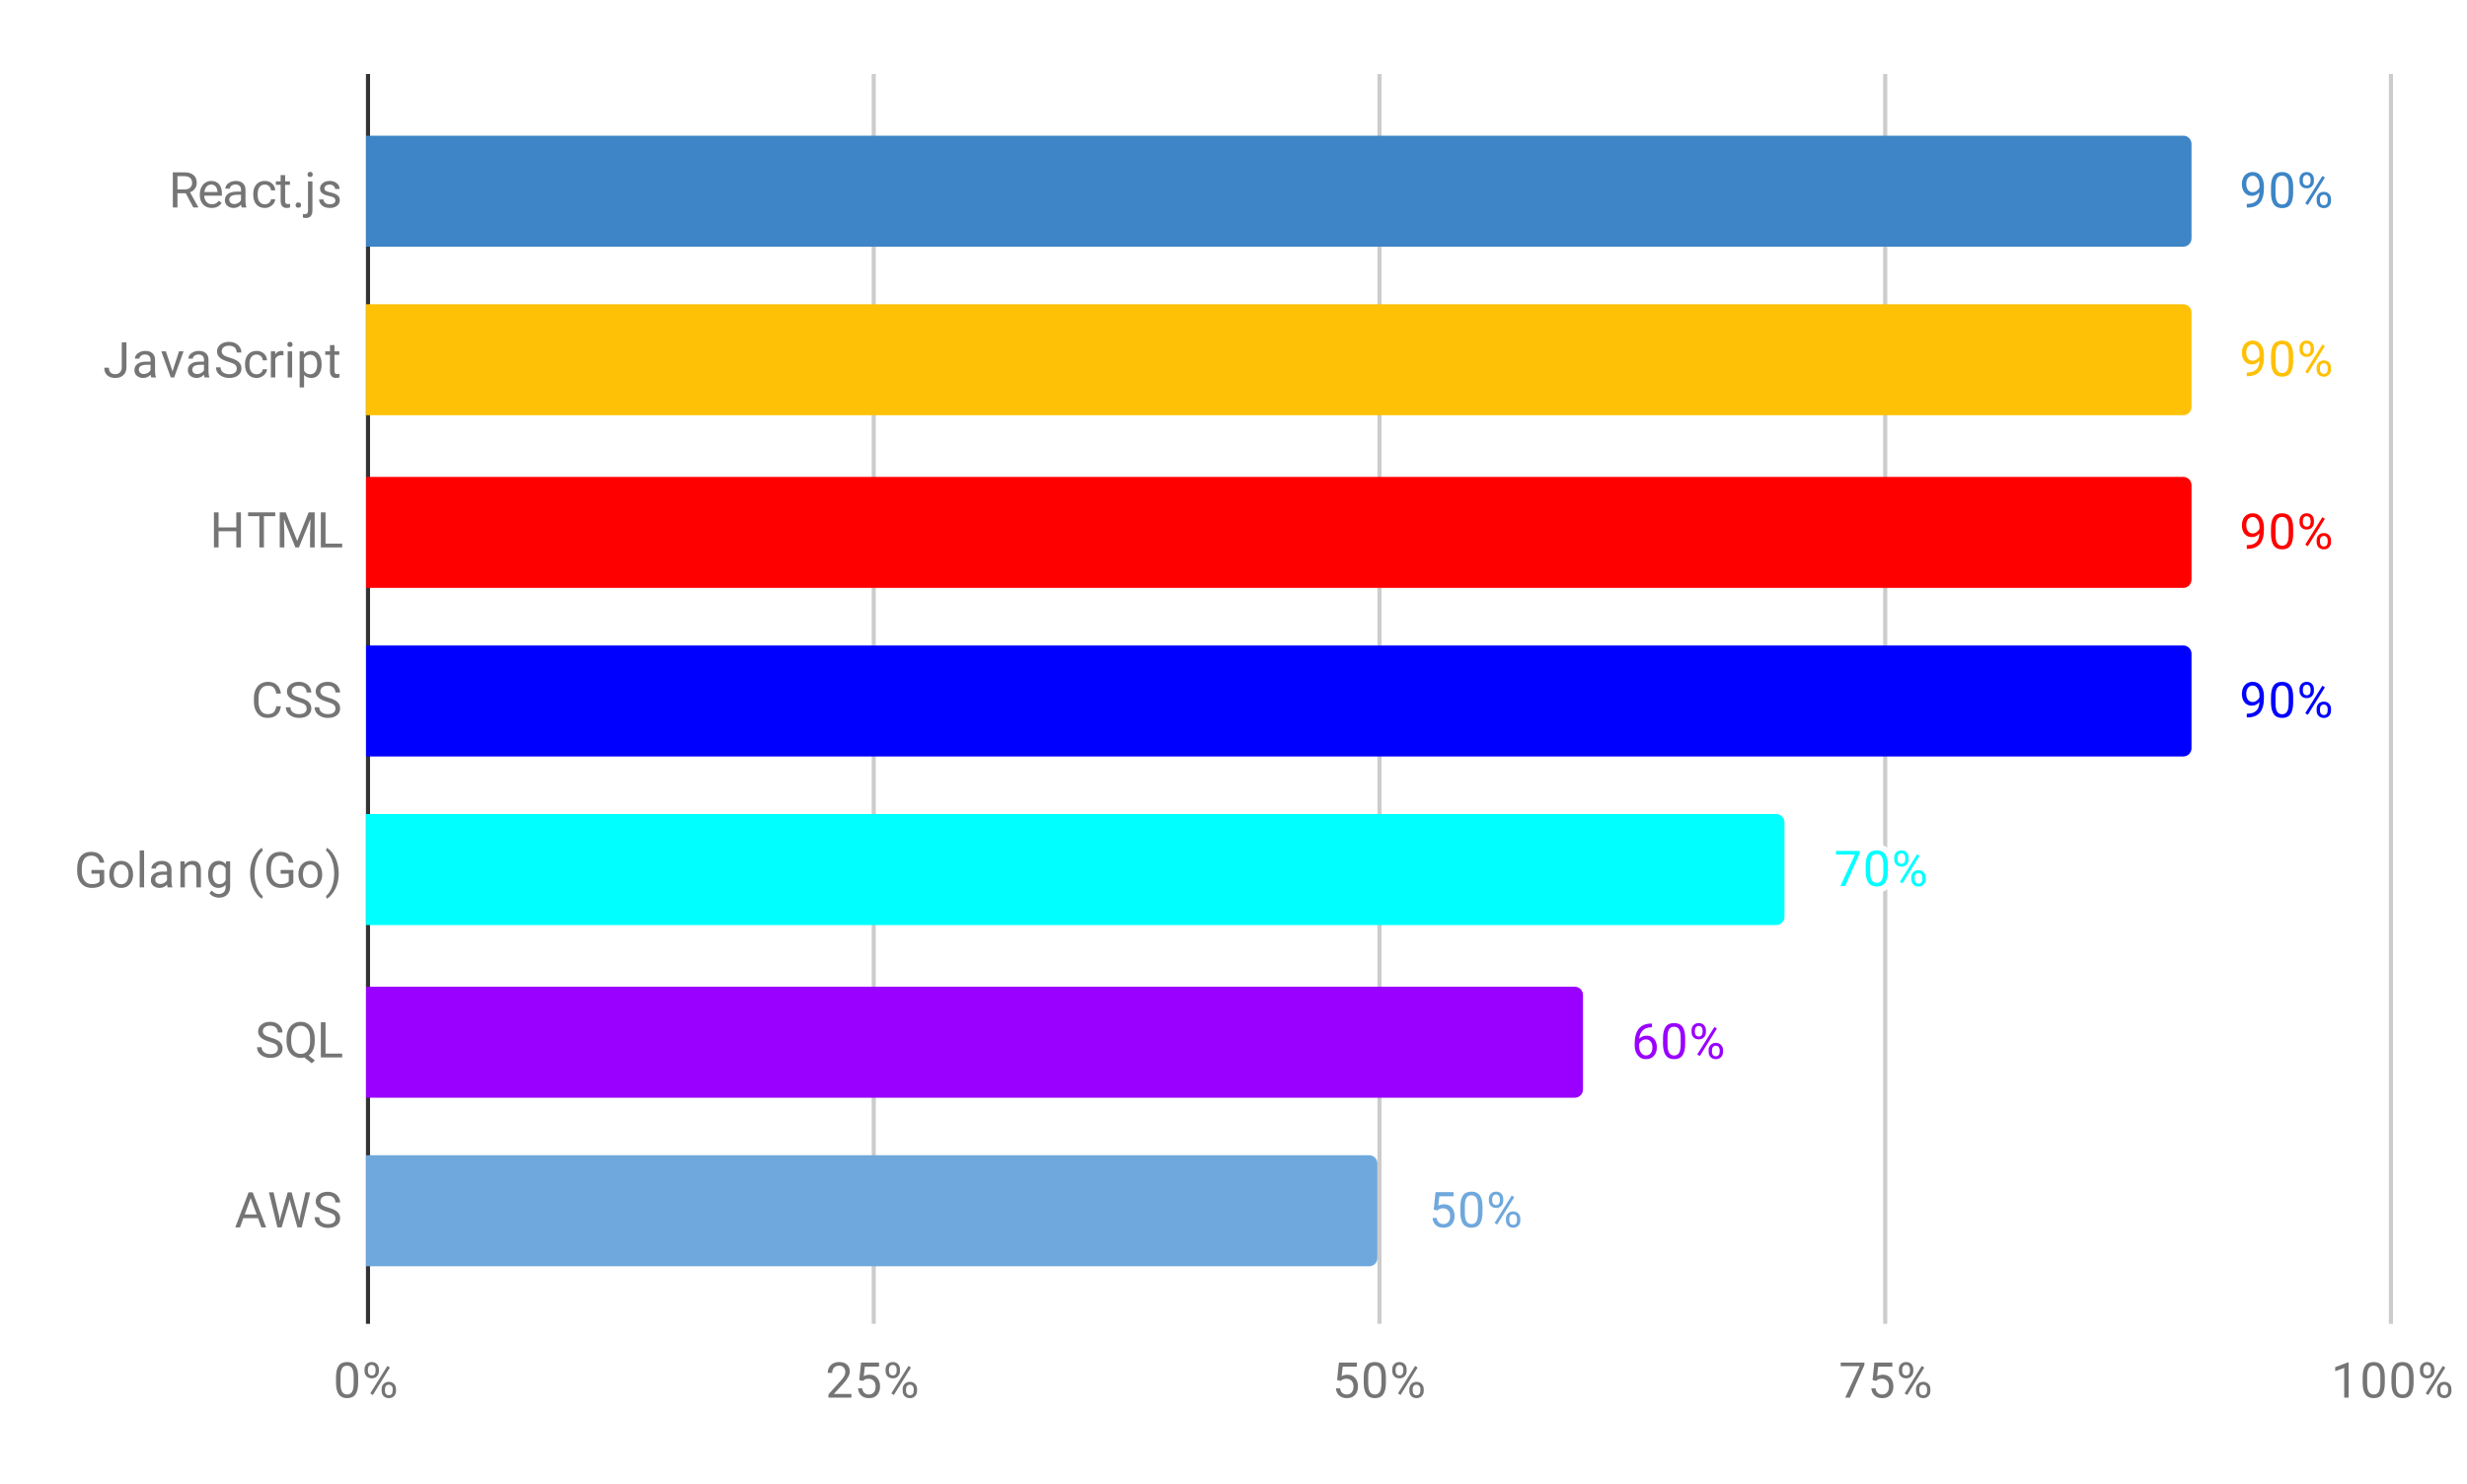 <svg version="1.1" viewBox="0.0 0.0 600.0 361.0" fill="none" stroke="none" stroke-linecap="square" stroke-miterlimit="10" width="600" height="361" xmlns:xlink="http://www.w3.org/1999/xlink" xmlns="http://www.w3.org/2000/svg"><path fill="#ffffff" d="M0 0L600.0 0L600.0 361.0L0 361.0L0 0Z" fill-rule="nonzero"/><path stroke="#333333" stroke-width="1.0" stroke-linecap="butt" d="M89.5 18.5L89.5 321.5" fill-rule="nonzero"/><path stroke="#cccccc" stroke-width="1.0" stroke-linecap="butt" d="M212.5 18.5L212.5 321.5" fill-rule="nonzero"/><path stroke="#cccccc" stroke-width="1.0" stroke-linecap="butt" d="M335.5 18.5L335.5 321.5" fill-rule="nonzero"/><path stroke="#cccccc" stroke-width="1.0" stroke-linecap="butt" d="M458.5 18.5L458.5 321.5" fill-rule="nonzero"/><path stroke="#cccccc" stroke-width="1.0" stroke-linecap="butt" d="M581.5 18.5L581.5 321.5" fill-rule="nonzero"/><clipPath id="id_0"><path d="M89.05 18.05L581.95 18.05L581.95 321.95L89.05 321.95L89.05 18.05Z" clip-rule="nonzero"/></clipPath><path stroke="#000000" stroke-width="0.0" stroke-linecap="butt" stroke-opacity="0.0" clip-path="url(#id_0)" d="M89.0 60.0L89.0 33.0L531.0 33.0C532.105 33.0 533.0 33.895 533.0 35.0L533.0 58.0C533.0 59.105 532.105 60.0 531.0 60.0Z" fill-rule="nonzero"/><path fill="#3d85c6" clip-path="url(#id_0)" d="M89.0 60.0L89.0 33.0L531.0 33.0C532.105 33.0 533.0 33.895 533.0 35.0L533.0 58.0C533.0 59.105 532.105 60.0 531.0 60.0Z" fill-rule="nonzero"/><path stroke="#000000" stroke-width="0.0" stroke-linecap="butt" stroke-opacity="0.0" clip-path="url(#id_0)" d="M89.0 101.0L89.0 74.0L531.0 74.0C532.105 74.0 533.0 74.895 533.0 76.0L533.0 99.0C533.0 100.105 532.105 101.0 531.0 101.0Z" fill-rule="nonzero"/><path fill="#ffc106" clip-path="url(#id_0)" d="M89.0 101.0L89.0 74.0L531.0 74.0C532.105 74.0 533.0 74.895 533.0 76.0L533.0 99.0C533.0 100.105 532.105 101.0 531.0 101.0Z" fill-rule="nonzero"/><path stroke="#000000" stroke-width="0.0" stroke-linecap="butt" stroke-opacity="0.0" clip-path="url(#id_0)" d="M89.0 143.0L89.0 116.0L531.0 116.0C532.105 116.0 533.0 116.895 533.0 118.0L533.0 141.0C533.0 142.105 532.105 143.0 531.0 143.0Z" fill-rule="nonzero"/><path fill="#ff0000" clip-path="url(#id_0)" d="M89.0 143.0L89.0 116.0L531.0 116.0C532.105 116.0 533.0 116.895 533.0 118.0L533.0 141.0C533.0 142.105 532.105 143.0 531.0 143.0Z" fill-rule="nonzero"/><path stroke="#000000" stroke-width="0.0" stroke-linecap="butt" stroke-opacity="0.0" clip-path="url(#id_0)" d="M89.0 184.0L89.0 157.0L531.0 157.0C532.105 157.0 533.0 157.895 533.0 159.0L533.0 182.0C533.0 183.105 532.105 184.0 531.0 184.0Z" fill-rule="nonzero"/><path fill="#0000ff" clip-path="url(#id_0)" d="M89.0 184.0L89.0 157.0L531.0 157.0C532.105 157.0 533.0 157.895 533.0 159.0L533.0 182.0C533.0 183.105 532.105 184.0 531.0 184.0Z" fill-rule="nonzero"/><path stroke="#000000" stroke-width="0.0" stroke-linecap="butt" stroke-opacity="0.0" clip-path="url(#id_0)" d="M89.0 225.0L89.0 198.0L432.0 198.0C433.105 198.0 434.0 198.895 434.0 200.0L434.0 223.0C434.0 224.105 433.105 225.0 432.0 225.0Z" fill-rule="nonzero"/><path fill="#00ffff" clip-path="url(#id_0)" d="M89.0 225.0L89.0 198.0L432.0 198.0C433.105 198.0 434.0 198.895 434.0 200.0L434.0 223.0C434.0 224.105 433.105 225.0 432.0 225.0Z" fill-rule="nonzero"/><path stroke="#000000" stroke-width="0.0" stroke-linecap="butt" stroke-opacity="0.0" clip-path="url(#id_0)" d="M89.0 267.0L89.0 240.0L383.0 240.0C384.105 240.0 385.0 240.895 385.0 242.0L385.0 265.0C385.0 266.105 384.105 267.0 383.0 267.0Z" fill-rule="nonzero"/><path fill="#9900ff" clip-path="url(#id_0)" d="M89.0 267.0L89.0 240.0L383.0 240.0C384.105 240.0 385.0 240.895 385.0 242.0L385.0 265.0C385.0 266.105 384.105 267.0 383.0 267.0Z" fill-rule="nonzero"/><path stroke="#000000" stroke-width="0.0" stroke-linecap="butt" stroke-opacity="0.0" clip-path="url(#id_0)" d="M89.0 308.0L89.0 281.0L333.0 281.0C334.105 281.0 335.0 281.895 335.0 283.0L335.0 306.0C335.0 307.105 334.105 308.0 333.0 308.0Z" fill-rule="nonzero"/><path fill="#6fa8dc" clip-path="url(#id_0)" d="M89.0 308.0L89.0 281.0L333.0 281.0C334.105 281.0 335.0 281.895 335.0 283.0L335.0 306.0C335.0 307.105 334.105 308.0 333.0 308.0Z" fill-rule="nonzero"/><path stroke="#ffffff" stroke-width="3.0" stroke-linejoin="round" stroke-linecap="round" d="M549.519 46.75Q549.191 47.156 548.707 47.406Q548.238 47.641 547.676 47.641Q546.941 47.641 546.394 47.281Q545.847 46.922 545.551 46.266Q545.254 45.594 545.254 44.797Q545.254 43.953 545.566 43.266Q545.894 42.578 546.488 42.219Q547.097 41.844 547.894 41.844Q549.16 41.844 549.879 42.797Q550.613 43.75 550.613 45.375L550.613 45.688Q550.613 48.188 549.629 49.328Q548.644 50.469 546.66 50.5L546.441 50.5L546.441 49.594L546.676 49.594Q548.019 49.562 548.738 48.891Q549.457 48.219 549.519 46.75ZM547.847 46.75Q548.394 46.75 548.847 46.422Q549.316 46.078 549.535 45.594L549.535 45.156Q549.535 44.094 549.066 43.422Q548.597 42.75 547.894 42.75Q547.176 42.75 546.738 43.297Q546.316 43.844 546.316 44.75Q546.316 45.625 546.722 46.188Q547.144 46.75 547.847 46.75ZM557.722 46.859Q557.722 48.766 557.066 49.703Q556.426 50.625 555.035 50.625Q553.676 50.625 553.019 49.719Q552.363 48.812 552.332 47.0L552.332 45.562Q552.332 43.672 552.972 42.766Q553.629 41.844 555.019 41.844Q556.394 41.844 557.051 42.734Q557.707 43.609 557.722 45.453L557.722 46.859ZM556.629 45.375Q556.629 44.0 556.238 43.375Q555.863 42.734 555.019 42.734Q554.191 42.734 553.801 43.375Q553.426 44.0 553.426 45.297L553.426 47.031Q553.426 48.406 553.816 49.078Q554.222 49.734 555.035 49.734Q555.832 49.734 556.222 49.109Q556.613 48.484 556.629 47.156L556.629 45.375ZM559.269 43.609Q559.269 42.844 559.754 42.344Q560.254 41.844 561.019 41.844Q561.801 41.844 562.285 42.344Q562.769 42.844 562.769 43.641L562.769 44.062Q562.769 44.828 562.269 45.328Q561.785 45.812 561.035 45.812Q560.269 45.812 559.769 45.328Q559.269 44.828 559.269 44.016L559.269 43.609ZM560.082 44.062Q560.082 44.516 560.332 44.812Q560.597 45.109 561.035 45.109Q561.457 45.109 561.707 44.828Q561.957 44.531 561.957 44.031L561.957 43.609Q561.957 43.156 561.707 42.859Q561.457 42.547 561.019 42.547Q560.582 42.547 560.332 42.859Q560.082 43.156 560.082 43.625L560.082 44.062ZM563.426 48.406Q563.426 47.641 563.91 47.156Q564.41 46.656 565.176 46.656Q565.941 46.656 566.426 47.156Q566.926 47.641 566.926 48.453L566.926 48.859Q566.926 49.625 566.441 50.125Q565.957 50.625 565.191 50.625Q564.426 50.625 563.926 50.141Q563.426 49.641 563.426 48.828L563.426 48.406ZM564.238 48.859Q564.238 49.328 564.488 49.625Q564.754 49.922 565.191 49.922Q565.613 49.922 565.863 49.641Q566.113 49.344 566.113 48.844L566.113 48.406Q566.113 47.938 565.847 47.656Q565.597 47.359 565.176 47.359Q564.754 47.359 564.488 47.656Q564.238 47.938 564.238 48.438L564.238 48.859ZM561.285 49.859L560.66 49.469L564.832 42.797L565.441 43.188L561.285 49.859Z" fill-rule="nonzero"/><path fill="#3d85c6" d="M549.519 46.75Q549.191 47.156 548.707 47.406Q548.238 47.641 547.676 47.641Q546.941 47.641 546.394 47.281Q545.847 46.922 545.551 46.266Q545.254 45.594 545.254 44.797Q545.254 43.953 545.566 43.266Q545.894 42.578 546.488 42.219Q547.097 41.844 547.894 41.844Q549.16 41.844 549.879 42.797Q550.613 43.75 550.613 45.375L550.613 45.688Q550.613 48.188 549.629 49.328Q548.644 50.469 546.66 50.5L546.441 50.5L546.441 49.594L546.676 49.594Q548.019 49.562 548.738 48.891Q549.457 48.219 549.519 46.75ZM547.847 46.75Q548.394 46.75 548.847 46.422Q549.316 46.078 549.535 45.594L549.535 45.156Q549.535 44.094 549.066 43.422Q548.597 42.75 547.894 42.75Q547.176 42.75 546.738 43.297Q546.316 43.844 546.316 44.75Q546.316 45.625 546.722 46.188Q547.144 46.75 547.847 46.75ZM557.722 46.859Q557.722 48.766 557.066 49.703Q556.426 50.625 555.035 50.625Q553.676 50.625 553.019 49.719Q552.363 48.812 552.332 47.0L552.332 45.562Q552.332 43.672 552.972 42.766Q553.629 41.844 555.019 41.844Q556.394 41.844 557.051 42.734Q557.707 43.609 557.722 45.453L557.722 46.859ZM556.629 45.375Q556.629 44.0 556.238 43.375Q555.863 42.734 555.019 42.734Q554.191 42.734 553.801 43.375Q553.426 44.0 553.426 45.297L553.426 47.031Q553.426 48.406 553.816 49.078Q554.222 49.734 555.035 49.734Q555.832 49.734 556.222 49.109Q556.613 48.484 556.629 47.156L556.629 45.375ZM559.269 43.609Q559.269 42.844 559.754 42.344Q560.254 41.844 561.019 41.844Q561.801 41.844 562.285 42.344Q562.769 42.844 562.769 43.641L562.769 44.062Q562.769 44.828 562.269 45.328Q561.785 45.812 561.035 45.812Q560.269 45.812 559.769 45.328Q559.269 44.828 559.269 44.016L559.269 43.609ZM560.082 44.062Q560.082 44.516 560.332 44.812Q560.597 45.109 561.035 45.109Q561.457 45.109 561.707 44.828Q561.957 44.531 561.957 44.031L561.957 43.609Q561.957 43.156 561.707 42.859Q561.457 42.547 561.019 42.547Q560.582 42.547 560.332 42.859Q560.082 43.156 560.082 43.625L560.082 44.062ZM563.426 48.406Q563.426 47.641 563.91 47.156Q564.41 46.656 565.176 46.656Q565.941 46.656 566.426 47.156Q566.926 47.641 566.926 48.453L566.926 48.859Q566.926 49.625 566.441 50.125Q565.957 50.625 565.191 50.625Q564.426 50.625 563.926 50.141Q563.426 49.641 563.426 48.828L563.426 48.406ZM564.238 48.859Q564.238 49.328 564.488 49.625Q564.754 49.922 565.191 49.922Q565.613 49.922 565.863 49.641Q566.113 49.344 566.113 48.844L566.113 48.406Q566.113 47.938 565.847 47.656Q565.597 47.359 565.176 47.359Q564.754 47.359 564.488 47.656Q564.238 47.938 564.238 48.438L564.238 48.859ZM561.285 49.859L560.66 49.469L564.832 42.797L565.441 43.188L561.285 49.859Z" fill-rule="nonzero"/><path fill="#ffc106" d="M549.519 87.75Q549.191 88.156 548.707 88.406Q548.238 88.641 547.676 88.641Q546.941 88.641 546.394 88.281Q545.847 87.922 545.551 87.266Q545.254 86.594 545.254 85.797Q545.254 84.953 545.566 84.266Q545.894 83.578 546.488 83.219Q547.097 82.844 547.894 82.844Q549.16 82.844 549.879 83.797Q550.613 84.75 550.613 86.375L550.613 86.688Q550.613 89.188 549.629 90.328Q548.644 91.469 546.66 91.5L546.441 91.5L546.441 90.594L546.676 90.594Q548.019 90.562 548.738 89.891Q549.457 89.219 549.519 87.75ZM547.847 87.75Q548.394 87.75 548.847 87.422Q549.316 87.078 549.535 86.594L549.535 86.156Q549.535 85.094 549.066 84.422Q548.597 83.75 547.894 83.75Q547.176 83.75 546.738 84.297Q546.316 84.844 546.316 85.75Q546.316 86.625 546.722 87.188Q547.144 87.75 547.847 87.75ZM557.722 87.859Q557.722 89.766 557.066 90.703Q556.426 91.625 555.035 91.625Q553.676 91.625 553.019 90.719Q552.363 89.812 552.332 88.0L552.332 86.562Q552.332 84.672 552.972 83.766Q553.629 82.844 555.019 82.844Q556.394 82.844 557.051 83.734Q557.707 84.609 557.722 86.453L557.722 87.859ZM556.629 86.375Q556.629 85.0 556.238 84.375Q555.863 83.734 555.019 83.734Q554.191 83.734 553.801 84.375Q553.426 85.0 553.426 86.297L553.426 88.031Q553.426 89.406 553.816 90.078Q554.222 90.734 555.035 90.734Q555.832 90.734 556.222 90.109Q556.613 89.484 556.629 88.156L556.629 86.375ZM559.269 84.609Q559.269 83.844 559.754 83.344Q560.254 82.844 561.019 82.844Q561.801 82.844 562.285 83.344Q562.769 83.844 562.769 84.641L562.769 85.062Q562.769 85.828 562.269 86.328Q561.785 86.812 561.035 86.812Q560.269 86.812 559.769 86.328Q559.269 85.828 559.269 85.016L559.269 84.609ZM560.082 85.062Q560.082 85.516 560.332 85.812Q560.597 86.109 561.035 86.109Q561.457 86.109 561.707 85.828Q561.957 85.531 561.957 85.031L561.957 84.609Q561.957 84.156 561.707 83.859Q561.457 83.547 561.019 83.547Q560.582 83.547 560.332 83.859Q560.082 84.156 560.082 84.625L560.082 85.062ZM563.426 89.406Q563.426 88.641 563.91 88.156Q564.41 87.656 565.176 87.656Q565.941 87.656 566.426 88.156Q566.926 88.641 566.926 89.453L566.926 89.859Q566.926 90.625 566.441 91.125Q565.957 91.625 565.191 91.625Q564.426 91.625 563.926 91.141Q563.426 90.641 563.426 89.828L563.426 89.406ZM564.238 89.859Q564.238 90.328 564.488 90.625Q564.754 90.922 565.191 90.922Q565.613 90.922 565.863 90.641Q566.113 90.344 566.113 89.844L566.113 89.406Q566.113 88.938 565.847 88.656Q565.597 88.359 565.176 88.359Q564.754 88.359 564.488 88.656Q564.238 88.938 564.238 89.438L564.238 89.859ZM561.285 90.859L560.66 90.469L564.832 83.797L565.441 84.188L561.285 90.859Z" fill-rule="nonzero"/><path stroke="#ffffff" stroke-width="3.0" stroke-linejoin="round" stroke-linecap="round" d="M549.519 129.75Q549.191 130.156 548.707 130.406Q548.238 130.641 547.676 130.641Q546.941 130.641 546.394 130.281Q545.847 129.922 545.551 129.266Q545.254 128.594 545.254 127.797Q545.254 126.953 545.566 126.266Q545.894 125.578 546.488 125.219Q547.097 124.844 547.894 124.844Q549.16 124.844 549.879 125.797Q550.613 126.75 550.613 128.375L550.613 128.688Q550.613 131.188 549.629 132.328Q548.644 133.469 546.66 133.5L546.441 133.5L546.441 132.594L546.676 132.594Q548.019 132.562 548.738 131.891Q549.457 131.219 549.519 129.75ZM547.847 129.75Q548.394 129.75 548.847 129.422Q549.316 129.078 549.535 128.594L549.535 128.156Q549.535 127.094 549.066 126.422Q548.597 125.75 547.894 125.75Q547.176 125.75 546.738 126.297Q546.316 126.844 546.316 127.75Q546.316 128.625 546.722 129.188Q547.144 129.75 547.847 129.75ZM557.722 129.859Q557.722 131.766 557.066 132.703Q556.426 133.625 555.035 133.625Q553.676 133.625 553.019 132.719Q552.363 131.812 552.332 130.0L552.332 128.562Q552.332 126.672 552.972 125.766Q553.629 124.844 555.019 124.844Q556.394 124.844 557.051 125.734Q557.707 126.609 557.722 128.453L557.722 129.859ZM556.629 128.375Q556.629 127.0 556.238 126.375Q555.863 125.734 555.019 125.734Q554.191 125.734 553.801 126.375Q553.426 127.0 553.426 128.297L553.426 130.031Q553.426 131.406 553.816 132.078Q554.222 132.734 555.035 132.734Q555.832 132.734 556.222 132.109Q556.613 131.484 556.629 130.156L556.629 128.375ZM559.269 126.609Q559.269 125.844 559.754 125.344Q560.254 124.844 561.019 124.844Q561.801 124.844 562.285 125.344Q562.769 125.844 562.769 126.641L562.769 127.062Q562.769 127.828 562.269 128.328Q561.785 128.812 561.035 128.812Q560.269 128.812 559.769 128.328Q559.269 127.828 559.269 127.016L559.269 126.609ZM560.082 127.062Q560.082 127.516 560.332 127.812Q560.597 128.109 561.035 128.109Q561.457 128.109 561.707 127.828Q561.957 127.531 561.957 127.031L561.957 126.609Q561.957 126.156 561.707 125.859Q561.457 125.547 561.019 125.547Q560.582 125.547 560.332 125.859Q560.082 126.156 560.082 126.625L560.082 127.062ZM563.426 131.406Q563.426 130.641 563.91 130.156Q564.41 129.656 565.176 129.656Q565.941 129.656 566.426 130.156Q566.926 130.641 566.926 131.453L566.926 131.859Q566.926 132.625 566.441 133.125Q565.957 133.625 565.191 133.625Q564.426 133.625 563.926 133.141Q563.426 132.641 563.426 131.828L563.426 131.406ZM564.238 131.859Q564.238 132.328 564.488 132.625Q564.754 132.922 565.191 132.922Q565.613 132.922 565.863 132.641Q566.113 132.344 566.113 131.844L566.113 131.406Q566.113 130.938 565.847 130.656Q565.597 130.359 565.176 130.359Q564.754 130.359 564.488 130.656Q564.238 130.938 564.238 131.438L564.238 131.859ZM561.285 132.859L560.66 132.469L564.832 125.797L565.441 126.188L561.285 132.859Z" fill-rule="nonzero"/><path fill="#ff0000" d="M549.519 129.75Q549.191 130.156 548.707 130.406Q548.238 130.641 547.676 130.641Q546.941 130.641 546.394 130.281Q545.847 129.922 545.551 129.266Q545.254 128.594 545.254 127.797Q545.254 126.953 545.566 126.266Q545.894 125.578 546.488 125.219Q547.097 124.844 547.894 124.844Q549.16 124.844 549.879 125.797Q550.613 126.75 550.613 128.375L550.613 128.688Q550.613 131.188 549.629 132.328Q548.644 133.469 546.66 133.5L546.441 133.5L546.441 132.594L546.676 132.594Q548.019 132.562 548.738 131.891Q549.457 131.219 549.519 129.75ZM547.847 129.75Q548.394 129.75 548.847 129.422Q549.316 129.078 549.535 128.594L549.535 128.156Q549.535 127.094 549.066 126.422Q548.597 125.75 547.894 125.75Q547.176 125.75 546.738 126.297Q546.316 126.844 546.316 127.75Q546.316 128.625 546.722 129.188Q547.144 129.75 547.847 129.75ZM557.722 129.859Q557.722 131.766 557.066 132.703Q556.426 133.625 555.035 133.625Q553.676 133.625 553.019 132.719Q552.363 131.812 552.332 130.0L552.332 128.562Q552.332 126.672 552.972 125.766Q553.629 124.844 555.019 124.844Q556.394 124.844 557.051 125.734Q557.707 126.609 557.722 128.453L557.722 129.859ZM556.629 128.375Q556.629 127.0 556.238 126.375Q555.863 125.734 555.019 125.734Q554.191 125.734 553.801 126.375Q553.426 127.0 553.426 128.297L553.426 130.031Q553.426 131.406 553.816 132.078Q554.222 132.734 555.035 132.734Q555.832 132.734 556.222 132.109Q556.613 131.484 556.629 130.156L556.629 128.375ZM559.269 126.609Q559.269 125.844 559.754 125.344Q560.254 124.844 561.019 124.844Q561.801 124.844 562.285 125.344Q562.769 125.844 562.769 126.641L562.769 127.062Q562.769 127.828 562.269 128.328Q561.785 128.812 561.035 128.812Q560.269 128.812 559.769 128.328Q559.269 127.828 559.269 127.016L559.269 126.609ZM560.082 127.062Q560.082 127.516 560.332 127.812Q560.597 128.109 561.035 128.109Q561.457 128.109 561.707 127.828Q561.957 127.531 561.957 127.031L561.957 126.609Q561.957 126.156 561.707 125.859Q561.457 125.547 561.019 125.547Q560.582 125.547 560.332 125.859Q560.082 126.156 560.082 126.625L560.082 127.062ZM563.426 131.406Q563.426 130.641 563.91 130.156Q564.41 129.656 565.176 129.656Q565.941 129.656 566.426 130.156Q566.926 130.641 566.926 131.453L566.926 131.859Q566.926 132.625 566.441 133.125Q565.957 133.625 565.191 133.625Q564.426 133.625 563.926 133.141Q563.426 132.641 563.426 131.828L563.426 131.406ZM564.238 131.859Q564.238 132.328 564.488 132.625Q564.754 132.922 565.191 132.922Q565.613 132.922 565.863 132.641Q566.113 132.344 566.113 131.844L566.113 131.406Q566.113 130.938 565.847 130.656Q565.597 130.359 565.176 130.359Q564.754 130.359 564.488 130.656Q564.238 130.938 564.238 131.438L564.238 131.859ZM561.285 132.859L560.66 132.469L564.832 125.797L565.441 126.188L561.285 132.859Z" fill-rule="nonzero"/><path stroke="#ffffff" stroke-width="3.0" stroke-linejoin="round" stroke-linecap="round" d="M549.519 170.75Q549.191 171.156 548.707 171.406Q548.238 171.641 547.676 171.641Q546.941 171.641 546.394 171.281Q545.847 170.922 545.551 170.266Q545.254 169.594 545.254 168.797Q545.254 167.953 545.566 167.266Q545.894 166.578 546.488 166.219Q547.097 165.844 547.894 165.844Q549.16 165.844 549.879 166.797Q550.613 167.75 550.613 169.375L550.613 169.688Q550.613 172.188 549.629 173.328Q548.644 174.469 546.66 174.5L546.441 174.5L546.441 173.594L546.676 173.594Q548.019 173.562 548.738 172.891Q549.457 172.219 549.519 170.75ZM547.847 170.75Q548.394 170.75 548.847 170.422Q549.316 170.078 549.535 169.594L549.535 169.156Q549.535 168.094 549.066 167.422Q548.597 166.75 547.894 166.75Q547.176 166.75 546.738 167.297Q546.316 167.844 546.316 168.75Q546.316 169.625 546.722 170.188Q547.144 170.75 547.847 170.75ZM557.722 170.859Q557.722 172.766 557.066 173.703Q556.426 174.625 555.035 174.625Q553.676 174.625 553.019 173.719Q552.363 172.812 552.332 171.0L552.332 169.562Q552.332 167.672 552.972 166.766Q553.629 165.844 555.019 165.844Q556.394 165.844 557.051 166.734Q557.707 167.609 557.722 169.453L557.722 170.859ZM556.629 169.375Q556.629 168.0 556.238 167.375Q555.863 166.734 555.019 166.734Q554.191 166.734 553.801 167.375Q553.426 168.0 553.426 169.297L553.426 171.031Q553.426 172.406 553.816 173.078Q554.222 173.734 555.035 173.734Q555.832 173.734 556.222 173.109Q556.613 172.484 556.629 171.156L556.629 169.375ZM559.269 167.609Q559.269 166.844 559.754 166.344Q560.254 165.844 561.019 165.844Q561.801 165.844 562.285 166.344Q562.769 166.844 562.769 167.641L562.769 168.062Q562.769 168.828 562.269 169.328Q561.785 169.812 561.035 169.812Q560.269 169.812 559.769 169.328Q559.269 168.828 559.269 168.016L559.269 167.609ZM560.082 168.062Q560.082 168.516 560.332 168.812Q560.597 169.109 561.035 169.109Q561.457 169.109 561.707 168.828Q561.957 168.531 561.957 168.031L561.957 167.609Q561.957 167.156 561.707 166.859Q561.457 166.547 561.019 166.547Q560.582 166.547 560.332 166.859Q560.082 167.156 560.082 167.625L560.082 168.062ZM563.426 172.406Q563.426 171.641 563.91 171.156Q564.41 170.656 565.176 170.656Q565.941 170.656 566.426 171.156Q566.926 171.641 566.926 172.453L566.926 172.859Q566.926 173.625 566.441 174.125Q565.957 174.625 565.191 174.625Q564.426 174.625 563.926 174.141Q563.426 173.641 563.426 172.828L563.426 172.406ZM564.238 172.859Q564.238 173.328 564.488 173.625Q564.754 173.922 565.191 173.922Q565.613 173.922 565.863 173.641Q566.113 173.344 566.113 172.844L566.113 172.406Q566.113 171.938 565.847 171.656Q565.597 171.359 565.176 171.359Q564.754 171.359 564.488 171.656Q564.238 171.938 564.238 172.438L564.238 172.859ZM561.285 173.859L560.66 173.469L564.832 166.797L565.441 167.188L561.285 173.859Z" fill-rule="nonzero"/><path fill="#0000ff" d="M549.519 170.75Q549.191 171.156 548.707 171.406Q548.238 171.641 547.676 171.641Q546.941 171.641 546.394 171.281Q545.847 170.922 545.551 170.266Q545.254 169.594 545.254 168.797Q545.254 167.953 545.566 167.266Q545.894 166.578 546.488 166.219Q547.097 165.844 547.894 165.844Q549.16 165.844 549.879 166.797Q550.613 167.75 550.613 169.375L550.613 169.688Q550.613 172.188 549.629 173.328Q548.644 174.469 546.66 174.5L546.441 174.5L546.441 173.594L546.676 173.594Q548.019 173.562 548.738 172.891Q549.457 172.219 549.519 170.75ZM547.847 170.75Q548.394 170.75 548.847 170.422Q549.316 170.078 549.535 169.594L549.535 169.156Q549.535 168.094 549.066 167.422Q548.597 166.75 547.894 166.75Q547.176 166.75 546.738 167.297Q546.316 167.844 546.316 168.75Q546.316 169.625 546.722 170.188Q547.144 170.75 547.847 170.75ZM557.722 170.859Q557.722 172.766 557.066 173.703Q556.426 174.625 555.035 174.625Q553.676 174.625 553.019 173.719Q552.363 172.812 552.332 171.0L552.332 169.562Q552.332 167.672 552.972 166.766Q553.629 165.844 555.019 165.844Q556.394 165.844 557.051 166.734Q557.707 167.609 557.722 169.453L557.722 170.859ZM556.629 169.375Q556.629 168.0 556.238 167.375Q555.863 166.734 555.019 166.734Q554.191 166.734 553.801 167.375Q553.426 168.0 553.426 169.297L553.426 171.031Q553.426 172.406 553.816 173.078Q554.222 173.734 555.035 173.734Q555.832 173.734 556.222 173.109Q556.613 172.484 556.629 171.156L556.629 169.375ZM559.269 167.609Q559.269 166.844 559.754 166.344Q560.254 165.844 561.019 165.844Q561.801 165.844 562.285 166.344Q562.769 166.844 562.769 167.641L562.769 168.062Q562.769 168.828 562.269 169.328Q561.785 169.812 561.035 169.812Q560.269 169.812 559.769 169.328Q559.269 168.828 559.269 168.016L559.269 167.609ZM560.082 168.062Q560.082 168.516 560.332 168.812Q560.597 169.109 561.035 169.109Q561.457 169.109 561.707 168.828Q561.957 168.531 561.957 168.031L561.957 167.609Q561.957 167.156 561.707 166.859Q561.457 166.547 561.019 166.547Q560.582 166.547 560.332 166.859Q560.082 167.156 560.082 167.625L560.082 168.062ZM563.426 172.406Q563.426 171.641 563.91 171.156Q564.41 170.656 565.176 170.656Q565.941 170.656 566.426 171.156Q566.926 171.641 566.926 172.453L566.926 172.859Q566.926 173.625 566.441 174.125Q565.957 174.625 565.191 174.625Q564.426 174.625 563.926 174.141Q563.426 173.641 563.426 172.828L563.426 172.406ZM564.238 172.859Q564.238 173.328 564.488 173.625Q564.754 173.922 565.191 173.922Q565.613 173.922 565.863 173.641Q566.113 173.344 566.113 172.844L566.113 172.406Q566.113 171.938 565.847 171.656Q565.597 171.359 565.176 171.359Q564.754 171.359 564.488 171.656Q564.238 171.938 564.238 172.438L564.238 172.859ZM561.285 173.859L560.66 173.469L564.832 166.797L565.441 167.188L561.285 173.859Z" fill-rule="nonzero"/><path stroke="#ffffff" stroke-width="3.0" stroke-linejoin="round" stroke-linecap="round" d="M452.299 207.578L448.767 215.5L447.627 215.5L451.142 207.859L446.533 207.859L446.533 206.969L452.299 206.969L452.299 207.578ZM459.142 211.859Q459.142 213.766 458.486 214.703Q457.846 215.625 456.455 215.625Q455.096 215.625 454.439 214.719Q453.783 213.812 453.752 212.0L453.752 210.562Q453.752 208.672 454.392 207.766Q455.049 206.844 456.439 206.844Q457.814 206.844 458.471 207.734Q459.127 208.609 459.142 210.453L459.142 211.859ZM458.049 210.375Q458.049 209.0 457.658 208.375Q457.283 207.734 456.439 207.734Q455.611 207.734 455.221 208.375Q454.846 209.0 454.846 210.297L454.846 212.031Q454.846 213.406 455.236 214.078Q455.642 214.734 456.455 214.734Q457.252 214.734 457.642 214.109Q458.033 213.484 458.049 212.156L458.049 210.375ZM460.689 208.609Q460.689 207.844 461.174 207.344Q461.674 206.844 462.439 206.844Q463.221 206.844 463.705 207.344Q464.189 207.844 464.189 208.641L464.189 209.062Q464.189 209.828 463.689 210.328Q463.205 210.812 462.455 210.812Q461.689 210.812 461.189 210.328Q460.689 209.828 460.689 209.016L460.689 208.609ZM461.502 209.062Q461.502 209.516 461.752 209.812Q462.017 210.109 462.455 210.109Q462.877 210.109 463.127 209.828Q463.377 209.531 463.377 209.031L463.377 208.609Q463.377 208.156 463.127 207.859Q462.877 207.547 462.439 207.547Q462.002 207.547 461.752 207.859Q461.502 208.156 461.502 208.625L461.502 209.062ZM464.846 213.406Q464.846 212.641 465.33 212.156Q465.83 211.656 466.596 211.656Q467.361 211.656 467.846 212.156Q468.346 212.641 468.346 213.453L468.346 213.859Q468.346 214.625 467.861 215.125Q467.377 215.625 466.611 215.625Q465.846 215.625 465.346 215.141Q464.846 214.641 464.846 213.828L464.846 213.406ZM465.658 213.859Q465.658 214.328 465.908 214.625Q466.174 214.922 466.611 214.922Q467.033 214.922 467.283 214.641Q467.533 214.344 467.533 213.844L467.533 213.406Q467.533 212.938 467.267 212.656Q467.017 212.359 466.596 212.359Q466.174 212.359 465.908 212.656Q465.658 212.938 465.658 213.438L465.658 213.859ZM462.705 214.859L462.08 214.469L466.252 207.797L466.861 208.188L462.705 214.859Z" fill-rule="nonzero"/><path fill="#00ffff" d="M452.299 207.578L448.767 215.5L447.627 215.5L451.142 207.859L446.533 207.859L446.533 206.969L452.299 206.969L452.299 207.578ZM459.142 211.859Q459.142 213.766 458.486 214.703Q457.846 215.625 456.455 215.625Q455.096 215.625 454.439 214.719Q453.783 213.812 453.752 212.0L453.752 210.562Q453.752 208.672 454.392 207.766Q455.049 206.844 456.439 206.844Q457.814 206.844 458.471 207.734Q459.127 208.609 459.142 210.453L459.142 211.859ZM458.049 210.375Q458.049 209.0 457.658 208.375Q457.283 207.734 456.439 207.734Q455.611 207.734 455.221 208.375Q454.846 209.0 454.846 210.297L454.846 212.031Q454.846 213.406 455.236 214.078Q455.642 214.734 456.455 214.734Q457.252 214.734 457.642 214.109Q458.033 213.484 458.049 212.156L458.049 210.375ZM460.689 208.609Q460.689 207.844 461.174 207.344Q461.674 206.844 462.439 206.844Q463.221 206.844 463.705 207.344Q464.189 207.844 464.189 208.641L464.189 209.062Q464.189 209.828 463.689 210.328Q463.205 210.812 462.455 210.812Q461.689 210.812 461.189 210.328Q460.689 209.828 460.689 209.016L460.689 208.609ZM461.502 209.062Q461.502 209.516 461.752 209.812Q462.017 210.109 462.455 210.109Q462.877 210.109 463.127 209.828Q463.377 209.531 463.377 209.031L463.377 208.609Q463.377 208.156 463.127 207.859Q462.877 207.547 462.439 207.547Q462.002 207.547 461.752 207.859Q461.502 208.156 461.502 208.625L461.502 209.062ZM464.846 213.406Q464.846 212.641 465.33 212.156Q465.83 211.656 466.596 211.656Q467.361 211.656 467.846 212.156Q468.346 212.641 468.346 213.453L468.346 213.859Q468.346 214.625 467.861 215.125Q467.377 215.625 466.611 215.625Q465.846 215.625 465.346 215.141Q464.846 214.641 464.846 213.828L464.846 213.406ZM465.658 213.859Q465.658 214.328 465.908 214.625Q466.174 214.922 466.611 214.922Q467.033 214.922 467.283 214.641Q467.533 214.344 467.533 213.844L467.533 213.406Q467.533 212.938 467.267 212.656Q467.017 212.359 466.596 212.359Q466.174 212.359 465.908 212.656Q465.658 212.938 465.658 213.438L465.658 213.859ZM462.705 214.859L462.08 214.469L466.252 207.797L466.861 208.188L462.705 214.859Z" fill-rule="nonzero"/><path stroke="#ffffff" stroke-width="3.0" stroke-linejoin="round" stroke-linecap="round" d="M401.759 248.969L401.759 249.875L401.556 249.875Q400.29 249.906 399.54 250.641Q398.79 251.359 398.665 252.672Q399.353 251.906 400.509 251.906Q401.618 251.906 402.29 252.688Q402.962 253.469 402.962 254.719Q402.962 256.031 402.243 256.828Q401.524 257.625 400.306 257.625Q399.087 257.625 398.321 256.688Q397.571 255.734 397.571 254.25L397.571 253.844Q397.571 251.484 398.571 250.234Q399.571 248.984 401.556 248.969L401.759 248.969ZM400.337 252.812Q399.774 252.812 399.306 253.141Q398.837 253.469 398.649 253.984L398.649 254.375Q398.649 255.438 399.118 256.078Q399.603 256.719 400.306 256.719Q401.04 256.719 401.462 256.188Q401.884 255.641 401.884 254.766Q401.884 253.891 401.462 253.359Q401.04 252.812 400.337 252.812ZM409.853 253.859Q409.853 255.766 409.196 256.703Q408.556 257.625 407.165 257.625Q405.806 257.625 405.149 256.719Q404.493 255.812 404.462 254.0L404.462 252.562Q404.462 250.672 405.103 249.766Q405.759 248.844 407.149 248.844Q408.524 248.844 409.181 249.734Q409.837 250.609 409.853 252.453L409.853 253.859ZM408.759 252.375Q408.759 251.0 408.368 250.375Q407.993 249.734 407.149 249.734Q406.321 249.734 405.931 250.375Q405.556 251.0 405.556 252.297L405.556 254.031Q405.556 255.406 405.946 256.078Q406.353 256.734 407.165 256.734Q407.962 256.734 408.353 256.109Q408.743 255.484 408.759 254.156L408.759 252.375ZM411.399 250.609Q411.399 249.844 411.884 249.344Q412.384 248.844 413.149 248.844Q413.931 248.844 414.415 249.344Q414.899 249.844 414.899 250.641L414.899 251.062Q414.899 251.828 414.399 252.328Q413.915 252.812 413.165 252.812Q412.399 252.812 411.899 252.328Q411.399 251.828 411.399 251.016L411.399 250.609ZM412.212 251.062Q412.212 251.516 412.462 251.812Q412.728 252.109 413.165 252.109Q413.587 252.109 413.837 251.828Q414.087 251.531 414.087 251.031L414.087 250.609Q414.087 250.156 413.837 249.859Q413.587 249.547 413.149 249.547Q412.712 249.547 412.462 249.859Q412.212 250.156 412.212 250.625L412.212 251.062ZM415.556 255.406Q415.556 254.641 416.04 254.156Q416.54 253.656 417.306 253.656Q418.071 253.656 418.556 254.156Q419.056 254.641 419.056 255.453L419.056 255.859Q419.056 256.625 418.571 257.125Q418.087 257.625 417.321 257.625Q416.556 257.625 416.056 257.141Q415.556 256.641 415.556 255.828L415.556 255.406ZM416.368 255.859Q416.368 256.328 416.618 256.625Q416.884 256.922 417.321 256.922Q417.743 256.922 417.993 256.641Q418.243 256.344 418.243 255.844L418.243 255.406Q418.243 254.938 417.978 254.656Q417.728 254.359 417.306 254.359Q416.884 254.359 416.618 254.656Q416.368 254.938 416.368 255.438L416.368 255.859ZM413.415 256.859L412.79 256.469L416.962 249.797L417.571 250.188L413.415 256.859Z" fill-rule="nonzero"/><path fill="#9900ff" d="M401.759 248.969L401.759 249.875L401.556 249.875Q400.29 249.906 399.54 250.641Q398.79 251.359 398.665 252.672Q399.353 251.906 400.509 251.906Q401.618 251.906 402.29 252.688Q402.962 253.469 402.962 254.719Q402.962 256.031 402.243 256.828Q401.524 257.625 400.306 257.625Q399.087 257.625 398.321 256.688Q397.571 255.734 397.571 254.25L397.571 253.844Q397.571 251.484 398.571 250.234Q399.571 248.984 401.556 248.969L401.759 248.969ZM400.337 252.812Q399.774 252.812 399.306 253.141Q398.837 253.469 398.649 253.984L398.649 254.375Q398.649 255.438 399.118 256.078Q399.603 256.719 400.306 256.719Q401.04 256.719 401.462 256.188Q401.884 255.641 401.884 254.766Q401.884 253.891 401.462 253.359Q401.04 252.812 400.337 252.812ZM409.853 253.859Q409.853 255.766 409.196 256.703Q408.556 257.625 407.165 257.625Q405.806 257.625 405.149 256.719Q404.493 255.812 404.462 254.0L404.462 252.562Q404.462 250.672 405.103 249.766Q405.759 248.844 407.149 248.844Q408.524 248.844 409.181 249.734Q409.837 250.609 409.853 252.453L409.853 253.859ZM408.759 252.375Q408.759 251.0 408.368 250.375Q407.993 249.734 407.149 249.734Q406.321 249.734 405.931 250.375Q405.556 251.0 405.556 252.297L405.556 254.031Q405.556 255.406 405.946 256.078Q406.353 256.734 407.165 256.734Q407.962 256.734 408.353 256.109Q408.743 255.484 408.759 254.156L408.759 252.375ZM411.399 250.609Q411.399 249.844 411.884 249.344Q412.384 248.844 413.149 248.844Q413.931 248.844 414.415 249.344Q414.899 249.844 414.899 250.641L414.899 251.062Q414.899 251.828 414.399 252.328Q413.915 252.812 413.165 252.812Q412.399 252.812 411.899 252.328Q411.399 251.828 411.399 251.016L411.399 250.609ZM412.212 251.062Q412.212 251.516 412.462 251.812Q412.728 252.109 413.165 252.109Q413.587 252.109 413.837 251.828Q414.087 251.531 414.087 251.031L414.087 250.609Q414.087 250.156 413.837 249.859Q413.587 249.547 413.149 249.547Q412.712 249.547 412.462 249.859Q412.212 250.156 412.212 250.625L412.212 251.062ZM415.556 255.406Q415.556 254.641 416.04 254.156Q416.54 253.656 417.306 253.656Q418.071 253.656 418.556 254.156Q419.056 254.641 419.056 255.453L419.056 255.859Q419.056 256.625 418.571 257.125Q418.087 257.625 417.321 257.625Q416.556 257.625 416.056 257.141Q415.556 256.641 415.556 255.828L415.556 255.406ZM416.368 255.859Q416.368 256.328 416.618 256.625Q416.884 256.922 417.321 256.922Q417.743 256.922 417.993 256.641Q418.243 256.344 418.243 255.844L418.243 255.406Q418.243 254.938 417.978 254.656Q417.728 254.359 417.306 254.359Q416.884 254.359 416.618 254.656Q416.368 254.938 416.368 255.438L416.368 255.859ZM413.415 256.859L412.79 256.469L416.962 249.797L417.571 250.188L413.415 256.859Z" fill-rule="nonzero"/><path stroke="#ffffff" stroke-width="3.0" stroke-linejoin="round" stroke-linecap="round" d="M348.703 294.219L349.141 289.969L353.516 289.969L353.516 290.969L350.062 290.969L349.797 293.297Q350.438 292.922 351.234 292.922Q352.391 292.922 353.078 293.703Q353.766 294.469 353.766 295.781Q353.766 297.094 353.047 297.859Q352.344 298.625 351.062 298.625Q349.938 298.625 349.219 298.0Q348.5 297.359 348.406 296.25L349.422 296.25Q349.531 296.984 349.953 297.359Q350.375 297.734 351.062 297.734Q351.812 297.734 352.25 297.219Q352.688 296.703 352.688 295.797Q352.688 294.938 352.219 294.422Q351.75 293.906 350.969 293.906Q350.266 293.906 349.859 294.203L349.578 294.438L348.703 294.219ZM360.562 294.859Q360.562 296.766 359.906 297.703Q359.266 298.625 357.875 298.625Q356.516 298.625 355.859 297.719Q355.203 296.812 355.172 295.0L355.172 293.562Q355.172 291.672 355.812 290.766Q356.469 289.844 357.859 289.844Q359.234 289.844 359.891 290.734Q360.547 291.609 360.562 293.453L360.562 294.859ZM359.469 293.375Q359.469 292.0 359.078 291.375Q358.703 290.734 357.859 290.734Q357.031 290.734 356.641 291.375Q356.266 292.0 356.266 293.297L356.266 295.031Q356.266 296.406 356.656 297.078Q357.062 297.734 357.875 297.734Q358.672 297.734 359.062 297.109Q359.453 296.484 359.469 295.156L359.469 293.375ZM362.109 291.609Q362.109 290.844 362.594 290.344Q363.094 289.844 363.859 289.844Q364.641 289.844 365.125 290.344Q365.609 290.844 365.609 291.641L365.609 292.062Q365.609 292.828 365.109 293.328Q364.625 293.812 363.875 293.812Q363.109 293.812 362.609 293.328Q362.109 292.828 362.109 292.016L362.109 291.609ZM362.922 292.062Q362.922 292.516 363.172 292.812Q363.438 293.109 363.875 293.109Q364.297 293.109 364.547 292.828Q364.797 292.531 364.797 292.031L364.797 291.609Q364.797 291.156 364.547 290.859Q364.297 290.547 363.859 290.547Q363.422 290.547 363.172 290.859Q362.922 291.156 362.922 291.625L362.922 292.062ZM366.266 296.406Q366.266 295.641 366.75 295.156Q367.25 294.656 368.016 294.656Q368.781 294.656 369.266 295.156Q369.766 295.641 369.766 296.453L369.766 296.859Q369.766 297.625 369.281 298.125Q368.797 298.625 368.031 298.625Q367.266 298.625 366.766 298.141Q366.266 297.641 366.266 296.828L366.266 296.406ZM367.078 296.859Q367.078 297.328 367.328 297.625Q367.594 297.922 368.031 297.922Q368.453 297.922 368.703 297.641Q368.953 297.344 368.953 296.844L368.953 296.406Q368.953 295.938 368.688 295.656Q368.438 295.359 368.016 295.359Q367.594 295.359 367.328 295.656Q367.078 295.938 367.078 296.438L367.078 296.859ZM364.125 297.859L363.5 297.469L367.672 290.797L368.281 291.188L364.125 297.859Z" fill-rule="nonzero"/><path fill="#6fa8dc" d="M348.703 294.219L349.141 289.969L353.516 289.969L353.516 290.969L350.062 290.969L349.797 293.297Q350.438 292.922 351.234 292.922Q352.391 292.922 353.078 293.703Q353.766 294.469 353.766 295.781Q353.766 297.094 353.047 297.859Q352.344 298.625 351.062 298.625Q349.938 298.625 349.219 298.0Q348.5 297.359 348.406 296.25L349.422 296.25Q349.531 296.984 349.953 297.359Q350.375 297.734 351.062 297.734Q351.812 297.734 352.25 297.219Q352.688 296.703 352.688 295.797Q352.688 294.938 352.219 294.422Q351.75 293.906 350.969 293.906Q350.266 293.906 349.859 294.203L349.578 294.438L348.703 294.219ZM360.562 294.859Q360.562 296.766 359.906 297.703Q359.266 298.625 357.875 298.625Q356.516 298.625 355.859 297.719Q355.203 296.812 355.172 295.0L355.172 293.562Q355.172 291.672 355.812 290.766Q356.469 289.844 357.859 289.844Q359.234 289.844 359.891 290.734Q360.547 291.609 360.562 293.453L360.562 294.859ZM359.469 293.375Q359.469 292.0 359.078 291.375Q358.703 290.734 357.859 290.734Q357.031 290.734 356.641 291.375Q356.266 292.0 356.266 293.297L356.266 295.031Q356.266 296.406 356.656 297.078Q357.062 297.734 357.875 297.734Q358.672 297.734 359.062 297.109Q359.453 296.484 359.469 295.156L359.469 293.375ZM362.109 291.609Q362.109 290.844 362.594 290.344Q363.094 289.844 363.859 289.844Q364.641 289.844 365.125 290.344Q365.609 290.844 365.609 291.641L365.609 292.062Q365.609 292.828 365.109 293.328Q364.625 293.812 363.875 293.812Q363.109 293.812 362.609 293.328Q362.109 292.828 362.109 292.016L362.109 291.609ZM362.922 292.062Q362.922 292.516 363.172 292.812Q363.438 293.109 363.875 293.109Q364.297 293.109 364.547 292.828Q364.797 292.531 364.797 292.031L364.797 291.609Q364.797 291.156 364.547 290.859Q364.297 290.547 363.859 290.547Q363.422 290.547 363.172 290.859Q362.922 291.156 362.922 291.625L362.922 292.062ZM366.266 296.406Q366.266 295.641 366.75 295.156Q367.25 294.656 368.016 294.656Q368.781 294.656 369.266 295.156Q369.766 295.641 369.766 296.453L369.766 296.859Q369.766 297.625 369.281 298.125Q368.797 298.625 368.031 298.625Q367.266 298.625 366.766 298.141Q366.266 297.641 366.266 296.828L366.266 296.406ZM367.078 296.859Q367.078 297.328 367.328 297.625Q367.594 297.922 368.031 297.922Q368.453 297.922 368.703 297.641Q368.953 297.344 368.953 296.844L368.953 296.406Q368.953 295.938 368.688 295.656Q368.438 295.359 368.016 295.359Q367.594 295.359 367.328 295.656Q367.078 295.938 367.078 296.438L367.078 296.859ZM364.125 297.859L363.5 297.469L367.672 290.797L368.281 291.188L364.125 297.859Z" fill-rule="nonzero"/><path fill="#757575" d="M45.175 47.006L43.159 47.006L43.159 50.459L42.034 50.459L42.034 41.928L44.862 41.928Q46.3 41.928 47.066 42.584Q47.847 43.24 47.847 44.49Q47.847 45.287 47.409 45.881Q46.987 46.475 46.222 46.772L48.222 50.381L48.222 50.459L47.019 50.459L45.175 47.006ZM43.159 46.084L44.894 46.084Q45.737 46.084 46.222 45.662Q46.722 45.225 46.722 44.49Q46.722 43.709 46.253 43.287Q45.784 42.865 44.894 42.85L43.159 42.85L43.159 46.084ZM51.503 50.584Q50.206 50.584 49.394 49.74Q48.597 48.881 48.597 47.459L48.597 47.272Q48.597 46.319 48.956 45.584Q49.316 44.834 49.956 44.428Q50.612 44.006 51.362 44.006Q52.597 44.006 53.284 44.819Q53.972 45.631 53.972 47.147L53.972 47.6L49.675 47.6Q49.706 48.537 50.222 49.115Q50.753 49.694 51.566 49.694Q52.128 49.694 52.519 49.459Q52.925 49.225 53.237 48.834L53.894 49.35Q53.097 50.584 51.503 50.584ZM51.362 44.897Q50.706 44.897 50.253 45.381Q49.816 45.85 49.722 46.709L52.894 46.709L52.894 46.631Q52.847 45.803 52.441 45.35Q52.05 44.897 51.362 44.897ZM58.784 50.459Q58.691 50.272 58.628 49.787Q57.878 50.584 56.831 50.584Q55.894 50.584 55.284 50.053Q54.691 49.522 54.691 48.694Q54.691 47.709 55.441 47.162Q56.191 46.615 57.566 46.615L58.612 46.615L58.612 46.115Q58.612 45.553 58.269 45.225Q57.941 44.881 57.269 44.881Q56.691 44.881 56.3 45.178Q55.909 45.459 55.909 45.881L54.816 45.881Q54.816 45.397 55.144 44.959Q55.487 44.522 56.066 44.272Q56.644 44.006 57.331 44.006Q58.441 44.006 59.05 44.553Q59.675 45.1 59.706 46.053L59.706 48.975Q59.706 49.85 59.925 50.365L59.925 50.459L58.784 50.459ZM56.987 49.631Q57.503 49.631 57.956 49.365Q58.409 49.1 58.612 48.678L58.612 47.381L57.769 47.381Q55.769 47.381 55.769 48.553Q55.769 49.053 56.112 49.35Q56.456 49.631 56.987 49.631ZM64.409 49.694Q64.987 49.694 65.425 49.35Q65.862 48.99 65.909 48.459L66.941 48.459Q66.909 49.006 66.55 49.506Q66.206 49.99 65.628 50.287Q65.066 50.584 64.409 50.584Q63.112 50.584 62.347 49.725Q61.597 48.85 61.597 47.35L61.597 47.162Q61.597 46.24 61.925 45.522Q62.269 44.803 62.894 44.412Q63.534 44.006 64.409 44.006Q65.472 44.006 66.175 44.647Q66.894 45.272 66.941 46.303L65.909 46.303Q65.862 45.678 65.441 45.287Q65.019 44.897 64.409 44.897Q63.581 44.897 63.128 45.49Q62.675 46.084 62.675 47.209L62.675 47.412Q62.675 48.506 63.128 49.1Q63.581 49.694 64.409 49.694ZM69.347 42.584L69.347 44.115L70.519 44.115L70.519 44.959L69.347 44.959L69.347 48.881Q69.347 49.272 69.503 49.459Q69.659 49.647 70.034 49.647Q70.222 49.647 70.55 49.584L70.55 50.459Q70.128 50.584 69.722 50.584Q69.003 50.584 68.628 50.147Q68.253 49.694 68.253 48.881L68.253 44.959L67.097 44.959L67.097 44.115L68.253 44.115L68.253 42.584L69.347 42.584ZM71.894 49.897Q71.894 49.615 72.05 49.428Q72.222 49.24 72.55 49.24Q72.894 49.24 73.066 49.428Q73.237 49.615 73.237 49.897Q73.237 50.162 73.066 50.35Q72.894 50.522 72.55 50.522Q72.222 50.522 72.05 50.35Q71.894 50.162 71.894 49.897ZM75.987 44.115L75.987 51.194Q75.987 53.022 74.331 53.022Q73.972 53.022 73.675 52.912L73.675 52.053Q73.862 52.1 74.159 52.1Q74.519 52.1 74.706 51.897Q74.909 51.709 74.909 51.209L74.909 44.115L75.987 44.115ZM74.8 42.444Q74.8 42.178 74.956 41.99Q75.112 41.803 75.425 41.803Q75.737 41.803 75.894 41.99Q76.066 42.178 76.066 42.444Q76.066 42.694 75.894 42.881Q75.737 43.053 75.425 43.053Q75.112 43.053 74.956 42.881Q74.8 42.694 74.8 42.444ZM81.566 48.772Q81.566 48.334 81.222 48.1Q80.894 47.85 80.066 47.678Q79.253 47.506 78.769 47.256Q78.284 47.006 78.05 46.678Q77.831 46.334 77.831 45.865Q77.831 45.084 78.487 44.553Q79.144 44.006 80.175 44.006Q81.253 44.006 81.909 44.569Q82.581 45.115 82.581 45.975L81.503 45.975Q81.503 45.537 81.112 45.225Q80.737 44.897 80.175 44.897Q79.581 44.897 79.237 45.162Q78.909 45.412 78.909 45.819Q78.909 46.209 79.222 46.412Q79.534 46.615 80.347 46.803Q81.159 46.975 81.659 47.225Q82.159 47.475 82.394 47.834Q82.644 48.194 82.644 48.694Q82.644 49.553 81.956 50.069Q81.284 50.584 80.206 50.584Q79.441 50.584 78.847 50.319Q78.269 50.037 77.941 49.553Q77.612 49.069 77.612 48.506L78.691 48.506Q78.722 49.053 79.128 49.381Q79.534 49.694 80.206 49.694Q80.816 49.694 81.191 49.444Q81.566 49.194 81.566 48.772Z" fill-rule="nonzero"/><path fill="#757575" d="M29.613 83.275L30.753 83.275L30.753 89.322Q30.753 90.54 30.003 91.244Q29.269 91.931 28.05 91.931Q26.784 91.931 26.066 91.275Q25.363 90.619 25.363 89.447L26.488 89.447Q26.488 90.181 26.878 90.603Q27.284 91.009 28.05 91.009Q28.753 91.009 29.175 90.572Q29.613 90.119 29.613 89.337L29.613 83.275ZM36.784 91.806Q36.691 91.619 36.628 91.134Q35.878 91.931 34.831 91.931Q33.894 91.931 33.284 91.4Q32.691 90.869 32.691 90.04Q32.691 89.056 33.441 88.509Q34.191 87.962 35.566 87.962L36.612 87.962L36.612 87.462Q36.612 86.9 36.269 86.572Q35.941 86.228 35.269 86.228Q34.691 86.228 34.3 86.525Q33.909 86.806 33.909 87.228L32.816 87.228Q32.816 86.744 33.144 86.306Q33.487 85.869 34.066 85.619Q34.644 85.353 35.331 85.353Q36.441 85.353 37.05 85.9Q37.675 86.447 37.706 87.4L37.706 90.322Q37.706 91.197 37.925 91.712L37.925 91.806L36.784 91.806ZM34.987 90.978Q35.503 90.978 35.956 90.712Q36.409 90.447 36.612 90.025L36.612 88.728L35.769 88.728Q33.769 88.728 33.769 89.9Q33.769 90.4 34.112 90.697Q34.456 90.978 34.987 90.978ZM41.956 90.337L43.534 85.462L44.644 85.462L42.362 91.806L41.534 91.806L39.237 85.462L40.347 85.462L41.956 90.337ZM49.784 91.806Q49.691 91.619 49.628 91.134Q48.878 91.931 47.831 91.931Q46.894 91.931 46.284 91.4Q45.691 90.869 45.691 90.04Q45.691 89.056 46.441 88.509Q47.191 87.962 48.566 87.962L49.612 87.962L49.612 87.462Q49.612 86.9 49.269 86.572Q48.941 86.228 48.269 86.228Q47.691 86.228 47.3 86.525Q46.909 86.806 46.909 87.228L45.816 87.228Q45.816 86.744 46.144 86.306Q46.487 85.869 47.066 85.619Q47.644 85.353 48.331 85.353Q49.441 85.353 50.05 85.9Q50.675 86.447 50.706 87.4L50.706 90.322Q50.706 91.197 50.925 91.712L50.925 91.806L49.784 91.806ZM47.987 90.978Q48.503 90.978 48.956 90.712Q49.409 90.447 49.612 90.025L49.612 88.728L48.769 88.728Q46.769 88.728 46.769 89.9Q46.769 90.4 47.112 90.697Q47.456 90.978 47.987 90.978ZM55.55 88.009Q54.112 87.587 53.441 86.978Q52.784 86.369 52.784 85.478Q52.784 84.478 53.581 83.822Q54.394 83.15 55.691 83.15Q56.566 83.15 57.253 83.494Q57.941 83.837 58.316 84.431Q58.706 85.025 58.706 85.744L57.566 85.744Q57.566 84.962 57.066 84.525Q56.581 84.087 55.691 84.087Q54.862 84.087 54.394 84.462Q53.925 84.822 53.925 85.462Q53.925 85.994 54.362 86.353Q54.816 86.712 55.878 87.009Q56.941 87.306 57.534 87.665Q58.144 88.025 58.425 88.509Q58.722 88.994 58.722 89.634Q58.722 90.681 57.909 91.306Q57.097 91.931 55.753 91.931Q54.862 91.931 54.097 91.587Q53.347 91.244 52.925 90.665Q52.519 90.072 52.519 89.337L53.644 89.337Q53.644 90.103 54.222 90.556Q54.8 91.009 55.753 91.009Q56.644 91.009 57.112 90.65Q57.581 90.275 57.581 89.65Q57.581 89.025 57.144 88.681Q56.706 88.337 55.55 88.009ZM62.409 91.04Q62.987 91.04 63.425 90.697Q63.862 90.337 63.909 89.806L64.941 89.806Q64.909 90.353 64.55 90.853Q64.206 91.337 63.628 91.634Q63.066 91.931 62.409 91.931Q61.112 91.931 60.347 91.072Q59.597 90.197 59.597 88.697L59.597 88.509Q59.597 87.587 59.925 86.869Q60.269 86.15 60.894 85.759Q61.534 85.353 62.409 85.353Q63.472 85.353 64.175 85.994Q64.894 86.619 64.941 87.65L63.909 87.65Q63.862 87.025 63.441 86.634Q63.019 86.244 62.409 86.244Q61.581 86.244 61.128 86.837Q60.675 87.431 60.675 88.556L60.675 88.759Q60.675 89.853 61.128 90.447Q61.581 91.04 62.409 91.04ZM68.941 86.431Q68.691 86.4 68.409 86.4Q67.331 86.4 66.956 87.306L66.956 91.806L65.878 91.806L65.878 85.462L66.925 85.462L66.941 86.197Q67.472 85.353 68.456 85.353Q68.769 85.353 68.941 85.431L68.941 86.431ZM71.05 91.806L69.972 91.806L69.972 85.462L71.05 85.462L71.05 91.806ZM69.878 83.79Q69.878 83.525 70.034 83.337Q70.206 83.15 70.519 83.15Q70.831 83.15 70.987 83.337Q71.159 83.525 71.159 83.79Q71.159 84.04 70.987 84.228Q70.831 84.4 70.519 84.4Q70.206 84.4 70.034 84.228Q69.878 84.04 69.878 83.79ZM78.222 88.712Q78.222 90.15 77.566 91.04Q76.909 91.931 75.769 91.931Q74.612 91.931 73.956 91.197L73.956 94.244L72.878 94.244L72.878 85.462L73.862 85.462L73.909 86.165Q74.581 85.353 75.753 85.353Q76.894 85.353 77.55 86.212Q78.222 87.072 78.222 88.603L78.222 88.712ZM77.144 88.587Q77.144 87.509 76.675 86.9Q76.222 86.275 75.425 86.275Q74.441 86.275 73.956 87.134L73.956 90.165Q74.441 91.04 75.441 91.04Q76.222 91.04 76.675 90.431Q77.144 89.806 77.144 88.587ZM81.347 83.931L81.347 85.462L82.519 85.462L82.519 86.306L81.347 86.306L81.347 90.228Q81.347 90.619 81.503 90.806Q81.659 90.994 82.034 90.994Q82.222 90.994 82.55 90.931L82.55 91.806Q82.128 91.931 81.722 91.931Q81.003 91.931 80.628 91.494Q80.253 91.04 80.253 90.228L80.253 86.306L79.097 86.306L79.097 85.462L80.253 85.462L80.253 83.931L81.347 83.931Z" fill-rule="nonzero"/><path fill="#757575" d="M58.597 133.153L57.472 133.153L57.472 129.216L53.159 129.216L53.159 133.153L52.034 133.153L52.034 124.622L53.159 124.622L53.159 128.294L57.472 128.294L57.472 124.622L58.597 124.622L58.597 133.153ZM66.941 125.544L64.191 125.544L64.191 133.153L63.081 133.153L63.081 125.544L60.331 125.544L60.331 124.622L66.941 124.622L66.941 125.544ZM69.487 124.622L72.284 131.575L75.066 124.622L76.534 124.622L76.534 133.153L75.409 133.153L75.409 129.825L75.519 126.247L72.706 133.153L71.847 133.153L69.05 126.262L69.159 129.825L69.159 133.153L68.034 133.153L68.034 124.622L69.487 124.622ZM79.175 132.231L83.222 132.231L83.222 133.153L78.034 133.153L78.034 124.622L79.175 124.622L79.175 132.231Z" fill-rule="nonzero"/><path fill="#757575" d="M68.316 171.797Q68.159 173.141 67.316 173.891Q66.472 174.625 65.081 174.625Q63.566 174.625 62.659 173.547Q61.753 172.453 61.753 170.625L61.753 169.812Q61.753 168.625 62.175 167.719Q62.597 166.812 63.378 166.328Q64.159 165.844 65.175 165.844Q66.534 165.844 67.347 166.609Q68.175 167.375 68.316 168.703L67.191 168.703Q67.034 167.688 66.55 167.234Q66.066 166.781 65.175 166.781Q64.097 166.781 63.487 167.578Q62.878 168.375 62.878 169.844L62.878 170.672Q62.878 172.062 63.456 172.891Q64.034 173.703 65.081 173.703Q66.019 173.703 66.519 173.281Q67.019 172.844 67.191 171.797L68.316 171.797ZM72.55 170.703Q71.112 170.281 70.441 169.672Q69.784 169.062 69.784 168.172Q69.784 167.172 70.581 166.516Q71.394 165.844 72.691 165.844Q73.566 165.844 74.253 166.188Q74.941 166.531 75.316 167.125Q75.706 167.719 75.706 168.438L74.566 168.438Q74.566 167.656 74.066 167.219Q73.581 166.781 72.691 166.781Q71.862 166.781 71.394 167.156Q70.925 167.516 70.925 168.156Q70.925 168.688 71.362 169.047Q71.816 169.406 72.878 169.703Q73.941 170.0 74.534 170.359Q75.144 170.719 75.425 171.203Q75.722 171.688 75.722 172.328Q75.722 173.375 74.909 174.0Q74.097 174.625 72.753 174.625Q71.862 174.625 71.097 174.281Q70.347 173.938 69.925 173.359Q69.519 172.766 69.519 172.031L70.644 172.031Q70.644 172.797 71.222 173.25Q71.8 173.703 72.753 173.703Q73.644 173.703 74.112 173.344Q74.581 172.969 74.581 172.344Q74.581 171.719 74.144 171.375Q73.706 171.031 72.55 170.703ZM79.55 170.703Q78.112 170.281 77.441 169.672Q76.784 169.062 76.784 168.172Q76.784 167.172 77.581 166.516Q78.394 165.844 79.691 165.844Q80.566 165.844 81.253 166.188Q81.941 166.531 82.316 167.125Q82.706 167.719 82.706 168.438L81.566 168.438Q81.566 167.656 81.066 167.219Q80.581 166.781 79.691 166.781Q78.862 166.781 78.394 167.156Q77.925 167.516 77.925 168.156Q77.925 168.688 78.362 169.047Q78.816 169.406 79.878 169.703Q80.941 170.0 81.534 170.359Q82.144 170.719 82.425 171.203Q82.722 171.688 82.722 172.328Q82.722 173.375 81.909 174.0Q81.097 174.625 79.753 174.625Q78.862 174.625 78.097 174.281Q77.347 173.938 76.925 173.359Q76.519 172.766 76.519 172.031L77.644 172.031Q77.644 172.797 78.222 173.25Q78.8 173.703 79.753 173.703Q80.644 173.703 81.112 173.344Q81.581 172.969 81.581 172.344Q81.581 171.719 81.144 171.375Q80.706 171.031 79.55 170.703Z" fill-rule="nonzero"/><path fill="#757575" d="M25.347 214.722Q24.909 215.347 24.128 215.659Q23.347 215.972 22.316 215.972Q21.284 215.972 20.472 215.488Q19.659 214.988 19.222 214.081Q18.784 213.175 18.769 211.988L18.769 211.253Q18.769 209.316 19.659 208.253Q20.566 207.191 22.191 207.191Q23.534 207.191 24.347 207.878Q25.159 208.566 25.347 209.816L24.222 209.816Q23.894 208.128 22.206 208.128Q21.066 208.128 20.488 208.925Q19.909 209.706 19.894 211.222L19.894 211.909Q19.894 213.347 20.55 214.206Q21.206 215.05 22.331 215.05Q22.956 215.05 23.425 214.909Q23.909 214.769 24.222 214.425L24.222 212.519L22.253 212.519L22.253 211.597L25.347 211.597L25.347 214.722ZM26.581 212.613Q26.581 211.691 26.941 210.941Q27.316 210.191 27.972 209.8Q28.628 209.394 29.456 209.394Q30.753 209.394 31.55 210.284Q32.362 211.175 32.362 212.675L32.362 212.753Q32.362 213.675 32.003 214.409Q31.644 215.144 30.988 215.566Q30.331 215.972 29.472 215.972Q28.191 215.972 27.378 215.081Q26.581 214.175 26.581 212.691L26.581 212.613ZM27.675 212.753Q27.675 213.8 28.159 214.441Q28.659 215.081 29.472 215.081Q30.3 215.081 30.784 214.441Q31.269 213.784 31.269 212.613Q31.269 211.581 30.769 210.941Q30.284 210.284 29.456 210.284Q28.659 210.284 28.159 210.925Q27.675 211.55 27.675 212.753ZM35.05 215.847L33.972 215.847L33.972 206.847L35.05 206.847L35.05 215.847ZM40.784 215.847Q40.691 215.659 40.628 215.175Q39.878 215.972 38.831 215.972Q37.894 215.972 37.284 215.441Q36.691 214.909 36.691 214.081Q36.691 213.097 37.441 212.55Q38.191 212.003 39.566 212.003L40.612 212.003L40.612 211.503Q40.612 210.941 40.269 210.613Q39.941 210.269 39.269 210.269Q38.691 210.269 38.3 210.566Q37.909 210.847 37.909 211.269L36.816 211.269Q36.816 210.784 37.144 210.347Q37.487 209.909 38.066 209.659Q38.644 209.394 39.331 209.394Q40.441 209.394 41.05 209.941Q41.675 210.488 41.706 211.441L41.706 214.363Q41.706 215.238 41.925 215.753L41.925 215.847L40.784 215.847ZM38.987 215.019Q39.503 215.019 39.956 214.753Q40.409 214.488 40.612 214.066L40.612 212.769L39.769 212.769Q37.769 212.769 37.769 213.941Q37.769 214.441 38.112 214.738Q38.456 215.019 38.987 215.019ZM44.894 209.503L44.925 210.3Q45.659 209.394 46.831 209.394Q48.847 209.394 48.862 211.659L48.862 215.847L47.769 215.847L47.769 211.644Q47.769 210.972 47.456 210.644Q47.159 210.316 46.503 210.316Q45.972 210.316 45.566 210.597Q45.175 210.878 44.956 211.331L44.956 215.847L43.878 215.847L43.878 209.503L44.894 209.503ZM50.612 212.628Q50.612 211.144 51.3 210.269Q51.987 209.394 53.112 209.394Q54.269 209.394 54.925 210.206L54.972 209.503L55.972 209.503L55.972 215.691Q55.972 216.925 55.237 217.628Q54.503 218.347 53.284 218.347Q52.597 218.347 51.941 218.05Q51.284 217.753 50.941 217.253L51.503 216.597Q52.191 217.456 53.206 217.456Q53.987 217.456 54.425 217.003Q54.878 216.566 54.878 215.753L54.878 215.206Q54.222 215.972 53.097 215.972Q51.987 215.972 51.3 215.081Q50.612 214.175 50.612 212.628ZM51.706 212.753Q51.706 213.816 52.144 214.441Q52.581 215.05 53.378 215.05Q54.394 215.05 54.878 214.113L54.878 211.222Q54.378 210.316 53.378 210.316Q52.597 210.316 52.144 210.925Q51.706 211.534 51.706 212.753ZM60.831 212.378Q60.831 211.066 61.175 209.847Q61.534 208.628 62.237 207.628Q62.941 206.628 63.706 206.222L63.925 206.941Q63.066 207.597 62.519 208.941Q61.972 210.284 61.925 211.956L61.909 212.456Q61.909 214.722 62.737 216.378Q63.237 217.378 63.925 217.941L63.706 218.597Q62.925 218.175 62.206 217.144Q60.831 215.159 60.831 212.378ZM71.347 214.722Q70.909 215.347 70.128 215.659Q69.347 215.972 68.316 215.972Q67.284 215.972 66.472 215.488Q65.659 214.988 65.222 214.081Q64.784 213.175 64.769 211.988L64.769 211.253Q64.769 209.316 65.659 208.253Q66.566 207.191 68.191 207.191Q69.534 207.191 70.347 207.878Q71.159 208.566 71.347 209.816L70.222 209.816Q69.894 208.128 68.206 208.128Q67.066 208.128 66.487 208.925Q65.909 209.706 65.894 211.222L65.894 211.909Q65.894 213.347 66.55 214.206Q67.206 215.05 68.331 215.05Q68.956 215.05 69.425 214.909Q69.909 214.769 70.222 214.425L70.222 212.519L68.253 212.519L68.253 211.597L71.347 211.597L71.347 214.722ZM72.581 212.613Q72.581 211.691 72.941 210.941Q73.316 210.191 73.972 209.8Q74.628 209.394 75.456 209.394Q76.753 209.394 77.55 210.284Q78.362 211.175 78.362 212.675L78.362 212.753Q78.362 213.675 78.003 214.409Q77.644 215.144 76.987 215.566Q76.331 215.972 75.472 215.972Q74.191 215.972 73.378 215.081Q72.581 214.175 72.581 212.691L72.581 212.613ZM73.675 212.753Q73.675 213.8 74.159 214.441Q74.659 215.081 75.472 215.081Q76.3 215.081 76.784 214.441Q77.269 213.784 77.269 212.613Q77.269 211.581 76.769 210.941Q76.284 210.284 75.456 210.284Q74.659 210.284 74.159 210.925Q73.675 211.55 73.675 212.753ZM82.378 212.441Q82.378 213.753 82.034 214.956Q81.691 216.144 80.972 217.159Q80.269 218.175 79.503 218.597L79.269 217.941Q80.175 217.253 80.722 215.8Q81.269 214.331 81.284 212.566L81.284 212.378Q81.284 211.144 81.019 210.081Q80.769 209.019 80.3 208.191Q79.847 207.347 79.269 206.878L79.503 206.222Q80.269 206.644 80.972 207.644Q81.675 208.644 82.019 209.863Q82.378 211.066 82.378 212.441Z" fill-rule="nonzero"/><path fill="#757575" d="M65.55 253.397Q64.112 252.975 63.441 252.366Q62.784 251.756 62.784 250.866Q62.784 249.866 63.581 249.209Q64.394 248.538 65.691 248.538Q66.566 248.538 67.253 248.881Q67.941 249.225 68.316 249.819Q68.706 250.413 68.706 251.131L67.566 251.131Q67.566 250.35 67.066 249.913Q66.581 249.475 65.691 249.475Q64.862 249.475 64.394 249.85Q63.925 250.209 63.925 250.85Q63.925 251.381 64.362 251.741Q64.816 252.1 65.878 252.397Q66.941 252.694 67.534 253.053Q68.144 253.413 68.425 253.897Q68.722 254.381 68.722 255.022Q68.722 256.069 67.909 256.694Q67.097 257.319 65.753 257.319Q64.862 257.319 64.097 256.975Q63.347 256.631 62.925 256.053Q62.519 255.459 62.519 254.725L63.644 254.725Q63.644 255.491 64.222 255.944Q64.8 256.397 65.753 256.397Q66.644 256.397 67.112 256.038Q67.581 255.663 67.581 255.038Q67.581 254.413 67.144 254.069Q66.706 253.725 65.55 253.397ZM76.55 253.209Q76.55 254.444 76.159 255.334Q75.769 256.225 75.066 256.725L76.581 257.928L75.816 258.631L74.019 257.209Q73.597 257.319 73.128 257.319Q72.128 257.319 71.347 256.819Q70.566 256.319 70.128 255.413Q69.706 254.491 69.691 253.272L69.691 252.663Q69.691 251.428 70.112 250.491Q70.55 249.553 71.331 249.053Q72.112 248.538 73.112 248.538Q74.144 248.538 74.925 249.038Q75.706 249.538 76.128 250.475Q76.55 251.413 76.55 252.663L76.55 253.209ZM75.425 252.647Q75.425 251.147 74.831 250.334Q74.237 249.506 73.112 249.506Q72.05 249.506 71.441 250.319Q70.831 251.131 70.816 252.569L70.816 253.209Q70.816 254.663 71.425 255.506Q72.034 256.35 73.128 256.35Q74.222 256.35 74.816 255.569Q75.409 254.772 75.425 253.288L75.425 252.647ZM79.175 256.272L83.222 256.272L83.222 257.194L78.034 257.194L78.034 248.663L79.175 248.663L79.175 256.272Z" fill-rule="nonzero"/><path fill="#757575" d="M62.753 296.306L59.175 296.306L58.378 298.541L57.222 298.541L60.472 290.01L61.456 290.01L64.722 298.541L63.566 298.541L62.753 296.306ZM59.519 295.385L62.425 295.385L60.972 291.4L59.519 295.385ZM67.878 295.853L68.05 296.978L68.284 295.963L69.972 290.01L70.925 290.01L72.566 295.963L72.8 296.994L72.987 295.838L74.316 290.01L75.441 290.01L73.378 298.541L72.347 298.541L70.581 292.322L70.456 291.666L70.316 292.322L68.503 298.541L67.472 298.541L65.409 290.01L66.534 290.01L67.878 295.853ZM79.55 294.744Q78.112 294.322 77.441 293.713Q76.784 293.103 76.784 292.213Q76.784 291.213 77.581 290.556Q78.394 289.885 79.691 289.885Q80.566 289.885 81.253 290.228Q81.941 290.572 82.316 291.166Q82.706 291.76 82.706 292.478L81.566 292.478Q81.566 291.697 81.066 291.26Q80.581 290.822 79.691 290.822Q78.862 290.822 78.394 291.197Q77.925 291.556 77.925 292.197Q77.925 292.728 78.362 293.088Q78.816 293.447 79.878 293.744Q80.941 294.041 81.534 294.4Q82.144 294.76 82.425 295.244Q82.722 295.728 82.722 296.369Q82.722 297.416 81.909 298.041Q81.097 298.666 79.753 298.666Q78.862 298.666 78.097 298.322Q77.347 297.978 76.925 297.4Q76.519 296.806 76.519 296.072L77.644 296.072Q77.644 296.838 78.222 297.291Q78.8 297.744 79.753 297.744Q80.644 297.744 81.112 297.385Q81.581 297.01 81.581 296.385Q81.581 295.76 81.144 295.416Q80.706 295.072 79.55 294.744Z" fill-rule="nonzero"/><path fill="#757575" d="M87.112 336.309Q87.112 338.216 86.456 339.153Q85.816 340.075 84.425 340.075Q83.066 340.075 82.409 339.169Q81.753 338.262 81.722 336.45L81.722 335.012Q81.722 333.122 82.362 332.216Q83.019 331.294 84.409 331.294Q85.784 331.294 86.441 332.184Q87.097 333.059 87.112 334.903L87.112 336.309ZM86.019 334.825Q86.019 333.45 85.628 332.825Q85.253 332.184 84.409 332.184Q83.581 332.184 83.191 332.825Q82.816 333.45 82.816 334.747L82.816 336.481Q82.816 337.856 83.206 338.528Q83.612 339.184 84.425 339.184Q85.222 339.184 85.612 338.559Q86.003 337.934 86.019 336.606L86.019 334.825ZM88.659 333.059Q88.659 332.294 89.144 331.794Q89.644 331.294 90.409 331.294Q91.191 331.294 91.675 331.794Q92.159 332.294 92.159 333.091L92.159 333.512Q92.159 334.278 91.659 334.778Q91.175 335.262 90.425 335.262Q89.659 335.262 89.159 334.778Q88.659 334.278 88.659 333.466L88.659 333.059ZM89.472 333.512Q89.472 333.966 89.722 334.262Q89.987 334.559 90.425 334.559Q90.847 334.559 91.097 334.278Q91.347 333.981 91.347 333.481L91.347 333.059Q91.347 332.606 91.097 332.309Q90.847 331.997 90.409 331.997Q89.972 331.997 89.722 332.309Q89.472 332.606 89.472 333.075L89.472 333.512ZM92.816 337.856Q92.816 337.091 93.3 336.606Q93.8 336.106 94.566 336.106Q95.331 336.106 95.816 336.606Q96.316 337.091 96.316 337.903L96.316 338.309Q96.316 339.075 95.831 339.575Q95.347 340.075 94.581 340.075Q93.816 340.075 93.316 339.591Q92.816 339.091 92.816 338.278L92.816 337.856ZM93.628 338.309Q93.628 338.778 93.878 339.075Q94.144 339.372 94.581 339.372Q95.003 339.372 95.253 339.091Q95.503 338.794 95.503 338.294L95.503 337.856Q95.503 337.387 95.237 337.106Q94.987 336.809 94.566 336.809Q94.144 336.809 93.878 337.106Q93.628 337.387 93.628 337.887L93.628 338.309ZM90.675 339.309L90.05 338.919L94.222 332.247L94.831 332.637L90.675 339.309Z" fill-rule="nonzero"/><path fill="#757575" d="M207.072 339.95L201.478 339.95L201.478 339.169L204.431 335.887Q205.088 335.137 205.338 334.684Q205.588 334.216 205.588 333.716Q205.588 333.044 205.181 332.622Q204.791 332.184 204.103 332.184Q203.306 332.184 202.853 332.653Q202.4 333.106 202.4 333.934L201.322 333.934Q201.322 332.747 202.072 332.028Q202.838 331.294 204.103 331.294Q205.306 331.294 205.994 331.919Q206.681 332.544 206.681 333.591Q206.681 334.841 205.072 336.591L202.791 339.059L207.072 339.059L207.072 339.95ZM208.978 335.669L209.416 331.419L213.791 331.419L213.791 332.419L210.338 332.419L210.072 334.747Q210.713 334.372 211.509 334.372Q212.666 334.372 213.353 335.153Q214.041 335.919 214.041 337.231Q214.041 338.544 213.322 339.309Q212.619 340.075 211.338 340.075Q210.213 340.075 209.494 339.45Q208.775 338.809 208.681 337.7L209.697 337.7Q209.806 338.434 210.228 338.809Q210.65 339.184 211.338 339.184Q212.088 339.184 212.525 338.669Q212.963 338.153 212.963 337.247Q212.963 336.387 212.494 335.872Q212.025 335.356 211.244 335.356Q210.541 335.356 210.134 335.653L209.853 335.887L208.978 335.669ZM215.384 333.059Q215.384 332.294 215.869 331.794Q216.369 331.294 217.134 331.294Q217.916 331.294 218.4 331.794Q218.884 332.294 218.884 333.091L218.884 333.512Q218.884 334.278 218.384 334.778Q217.9 335.262 217.15 335.262Q216.384 335.262 215.884 334.778Q215.384 334.278 215.384 333.466L215.384 333.059ZM216.197 333.512Q216.197 333.966 216.447 334.262Q216.713 334.559 217.15 334.559Q217.572 334.559 217.822 334.278Q218.072 333.981 218.072 333.481L218.072 333.059Q218.072 332.606 217.822 332.309Q217.572 331.997 217.134 331.997Q216.697 331.997 216.447 332.309Q216.197 332.606 216.197 333.075L216.197 333.512ZM219.541 337.856Q219.541 337.091 220.025 336.606Q220.525 336.106 221.291 336.106Q222.056 336.106 222.541 336.606Q223.041 337.091 223.041 337.903L223.041 338.309Q223.041 339.075 222.556 339.575Q222.072 340.075 221.306 340.075Q220.541 340.075 220.041 339.591Q219.541 339.091 219.541 338.278L219.541 337.856ZM220.353 338.309Q220.353 338.778 220.603 339.075Q220.869 339.372 221.306 339.372Q221.728 339.372 221.978 339.091Q222.228 338.794 222.228 338.294L222.228 337.856Q222.228 337.387 221.963 337.106Q221.713 336.809 221.291 336.809Q220.869 336.809 220.603 337.106Q220.353 337.387 220.353 337.887L220.353 338.309ZM217.4 339.309L216.775 338.919L220.947 332.247L221.556 332.637L217.4 339.309Z" fill-rule="nonzero"/><path fill="#757575" d="M325.203 335.669L325.641 331.419L330.016 331.419L330.016 332.419L326.562 332.419L326.297 334.747Q326.938 334.372 327.734 334.372Q328.891 334.372 329.578 335.153Q330.266 335.919 330.266 337.231Q330.266 338.544 329.547 339.309Q328.844 340.075 327.562 340.075Q326.438 340.075 325.719 339.45Q325.0 338.809 324.906 337.7L325.922 337.7Q326.031 338.434 326.453 338.809Q326.875 339.184 327.562 339.184Q328.312 339.184 328.75 338.669Q329.188 338.153 329.188 337.247Q329.188 336.387 328.719 335.872Q328.25 335.356 327.469 335.356Q326.766 335.356 326.359 335.653L326.078 335.887L325.203 335.669ZM337.062 336.309Q337.062 338.216 336.406 339.153Q335.766 340.075 334.375 340.075Q333.016 340.075 332.359 339.169Q331.703 338.262 331.672 336.45L331.672 335.012Q331.672 333.122 332.312 332.216Q332.969 331.294 334.359 331.294Q335.734 331.294 336.391 332.184Q337.047 333.059 337.062 334.903L337.062 336.309ZM335.969 334.825Q335.969 333.45 335.578 332.825Q335.203 332.184 334.359 332.184Q333.531 332.184 333.141 332.825Q332.766 333.45 332.766 334.747L332.766 336.481Q332.766 337.856 333.156 338.528Q333.562 339.184 334.375 339.184Q335.172 339.184 335.562 338.559Q335.953 337.934 335.969 336.606L335.969 334.825ZM338.609 333.059Q338.609 332.294 339.094 331.794Q339.594 331.294 340.359 331.294Q341.141 331.294 341.625 331.794Q342.109 332.294 342.109 333.091L342.109 333.512Q342.109 334.278 341.609 334.778Q341.125 335.262 340.375 335.262Q339.609 335.262 339.109 334.778Q338.609 334.278 338.609 333.466L338.609 333.059ZM339.422 333.512Q339.422 333.966 339.672 334.262Q339.938 334.559 340.375 334.559Q340.797 334.559 341.047 334.278Q341.297 333.981 341.297 333.481L341.297 333.059Q341.297 332.606 341.047 332.309Q340.797 331.997 340.359 331.997Q339.922 331.997 339.672 332.309Q339.422 332.606 339.422 333.075L339.422 333.512ZM342.766 337.856Q342.766 337.091 343.25 336.606Q343.75 336.106 344.516 336.106Q345.281 336.106 345.766 336.606Q346.266 337.091 346.266 337.903L346.266 338.309Q346.266 339.075 345.781 339.575Q345.297 340.075 344.531 340.075Q343.766 340.075 343.266 339.591Q342.766 339.091 342.766 338.278L342.766 337.856ZM343.578 338.309Q343.578 338.778 343.828 339.075Q344.094 339.372 344.531 339.372Q344.953 339.372 345.203 339.091Q345.453 338.794 345.453 338.294L345.453 337.856Q345.453 337.387 345.188 337.106Q344.938 336.809 344.516 336.809Q344.094 336.809 343.828 337.106Q343.578 337.387 343.578 337.887L343.578 338.309ZM340.625 339.309L340.0 338.919L344.172 332.247L344.781 332.637L340.625 339.309Z" fill-rule="nonzero"/><path fill="#757575" d="M453.444 332.028L449.913 339.95L448.772 339.95L452.288 332.309L447.678 332.309L447.678 331.419L453.444 331.419L453.444 332.028ZM455.428 335.669L455.866 331.419L460.241 331.419L460.241 332.419L456.788 332.419L456.522 334.747Q457.163 334.372 457.959 334.372Q459.116 334.372 459.803 335.153Q460.491 335.919 460.491 337.231Q460.491 338.544 459.772 339.309Q459.069 340.075 457.788 340.075Q456.663 340.075 455.944 339.45Q455.225 338.809 455.131 337.7L456.147 337.7Q456.256 338.434 456.678 338.809Q457.1 339.184 457.788 339.184Q458.538 339.184 458.975 338.669Q459.413 338.153 459.413 337.247Q459.413 336.387 458.944 335.872Q458.475 335.356 457.694 335.356Q456.991 335.356 456.584 335.653L456.303 335.887L455.428 335.669ZM461.834 333.059Q461.834 332.294 462.319 331.794Q462.819 331.294 463.584 331.294Q464.366 331.294 464.85 331.794Q465.334 332.294 465.334 333.091L465.334 333.512Q465.334 334.278 464.834 334.778Q464.35 335.262 463.6 335.262Q462.834 335.262 462.334 334.778Q461.834 334.278 461.834 333.466L461.834 333.059ZM462.647 333.512Q462.647 333.966 462.897 334.262Q463.163 334.559 463.6 334.559Q464.022 334.559 464.272 334.278Q464.522 333.981 464.522 333.481L464.522 333.059Q464.522 332.606 464.272 332.309Q464.022 331.997 463.584 331.997Q463.147 331.997 462.897 332.309Q462.647 332.606 462.647 333.075L462.647 333.512ZM465.991 337.856Q465.991 337.091 466.475 336.606Q466.975 336.106 467.741 336.106Q468.506 336.106 468.991 336.606Q469.491 337.091 469.491 337.903L469.491 338.309Q469.491 339.075 469.006 339.575Q468.522 340.075 467.756 340.075Q466.991 340.075 466.491 339.591Q465.991 339.091 465.991 338.278L465.991 337.856ZM466.803 338.309Q466.803 338.778 467.053 339.075Q467.319 339.372 467.756 339.372Q468.178 339.372 468.428 339.091Q468.678 338.794 468.678 338.294L468.678 337.856Q468.678 337.387 468.413 337.106Q468.163 336.809 467.741 336.809Q467.319 336.809 467.053 337.106Q466.803 337.387 466.803 337.887L466.803 338.309ZM463.85 339.309L463.225 338.919L467.397 332.247L468.006 332.637L463.85 339.309Z" fill-rule="nonzero"/><path fill="#757575" d="M571.216 339.95L570.138 339.95L570.138 332.731L567.95 333.528L567.95 332.544L571.059 331.372L571.216 331.372L571.216 339.95ZM580.013 336.309Q580.013 338.216 579.356 339.153Q578.716 340.075 577.325 340.075Q575.966 340.075 575.309 339.169Q574.653 338.262 574.622 336.45L574.622 335.012Q574.622 333.122 575.263 332.216Q575.919 331.294 577.309 331.294Q578.684 331.294 579.341 332.184Q579.997 333.059 580.013 334.903L580.013 336.309ZM578.919 334.825Q578.919 333.45 578.528 332.825Q578.153 332.184 577.309 332.184Q576.481 332.184 576.091 332.825Q575.716 333.45 575.716 334.747L575.716 336.481Q575.716 337.856 576.106 338.528Q576.513 339.184 577.325 339.184Q578.122 339.184 578.513 338.559Q578.903 337.934 578.919 336.606L578.919 334.825ZM587.013 336.309Q587.013 338.216 586.356 339.153Q585.716 340.075 584.325 340.075Q582.966 340.075 582.309 339.169Q581.653 338.262 581.622 336.45L581.622 335.012Q581.622 333.122 582.263 332.216Q582.919 331.294 584.309 331.294Q585.684 331.294 586.341 332.184Q586.997 333.059 587.013 334.903L587.013 336.309ZM585.919 334.825Q585.919 333.45 585.528 332.825Q585.153 332.184 584.309 332.184Q583.481 332.184 583.091 332.825Q582.716 333.45 582.716 334.747L582.716 336.481Q582.716 337.856 583.106 338.528Q583.513 339.184 584.325 339.184Q585.122 339.184 585.513 338.559Q585.903 337.934 585.919 336.606L585.919 334.825ZM588.559 333.059Q588.559 332.294 589.044 331.794Q589.544 331.294 590.309 331.294Q591.091 331.294 591.575 331.794Q592.059 332.294 592.059 333.091L592.059 333.512Q592.059 334.278 591.559 334.778Q591.075 335.262 590.325 335.262Q589.559 335.262 589.059 334.778Q588.559 334.278 588.559 333.466L588.559 333.059ZM589.372 333.512Q589.372 333.966 589.622 334.262Q589.888 334.559 590.325 334.559Q590.747 334.559 590.997 334.278Q591.247 333.981 591.247 333.481L591.247 333.059Q591.247 332.606 590.997 332.309Q590.747 331.997 590.309 331.997Q589.872 331.997 589.622 332.309Q589.372 332.606 589.372 333.075L589.372 333.512ZM592.716 337.856Q592.716 337.091 593.2 336.606Q593.7 336.106 594.466 336.106Q595.231 336.106 595.716 336.606Q596.216 337.091 596.216 337.903L596.216 338.309Q596.216 339.075 595.731 339.575Q595.247 340.075 594.481 340.075Q593.716 340.075 593.216 339.591Q592.716 339.091 592.716 338.278L592.716 337.856ZM593.528 338.309Q593.528 338.778 593.778 339.075Q594.044 339.372 594.481 339.372Q594.903 339.372 595.153 339.091Q595.403 338.794 595.403 338.294L595.403 337.856Q595.403 337.387 595.138 337.106Q594.888 336.809 594.466 336.809Q594.044 336.809 593.778 337.106Q593.528 337.387 593.528 337.887L593.528 338.309ZM590.575 339.309L589.95 338.919L594.122 332.247L594.731 332.637L590.575 339.309Z" fill-rule="nonzero"/></svg>